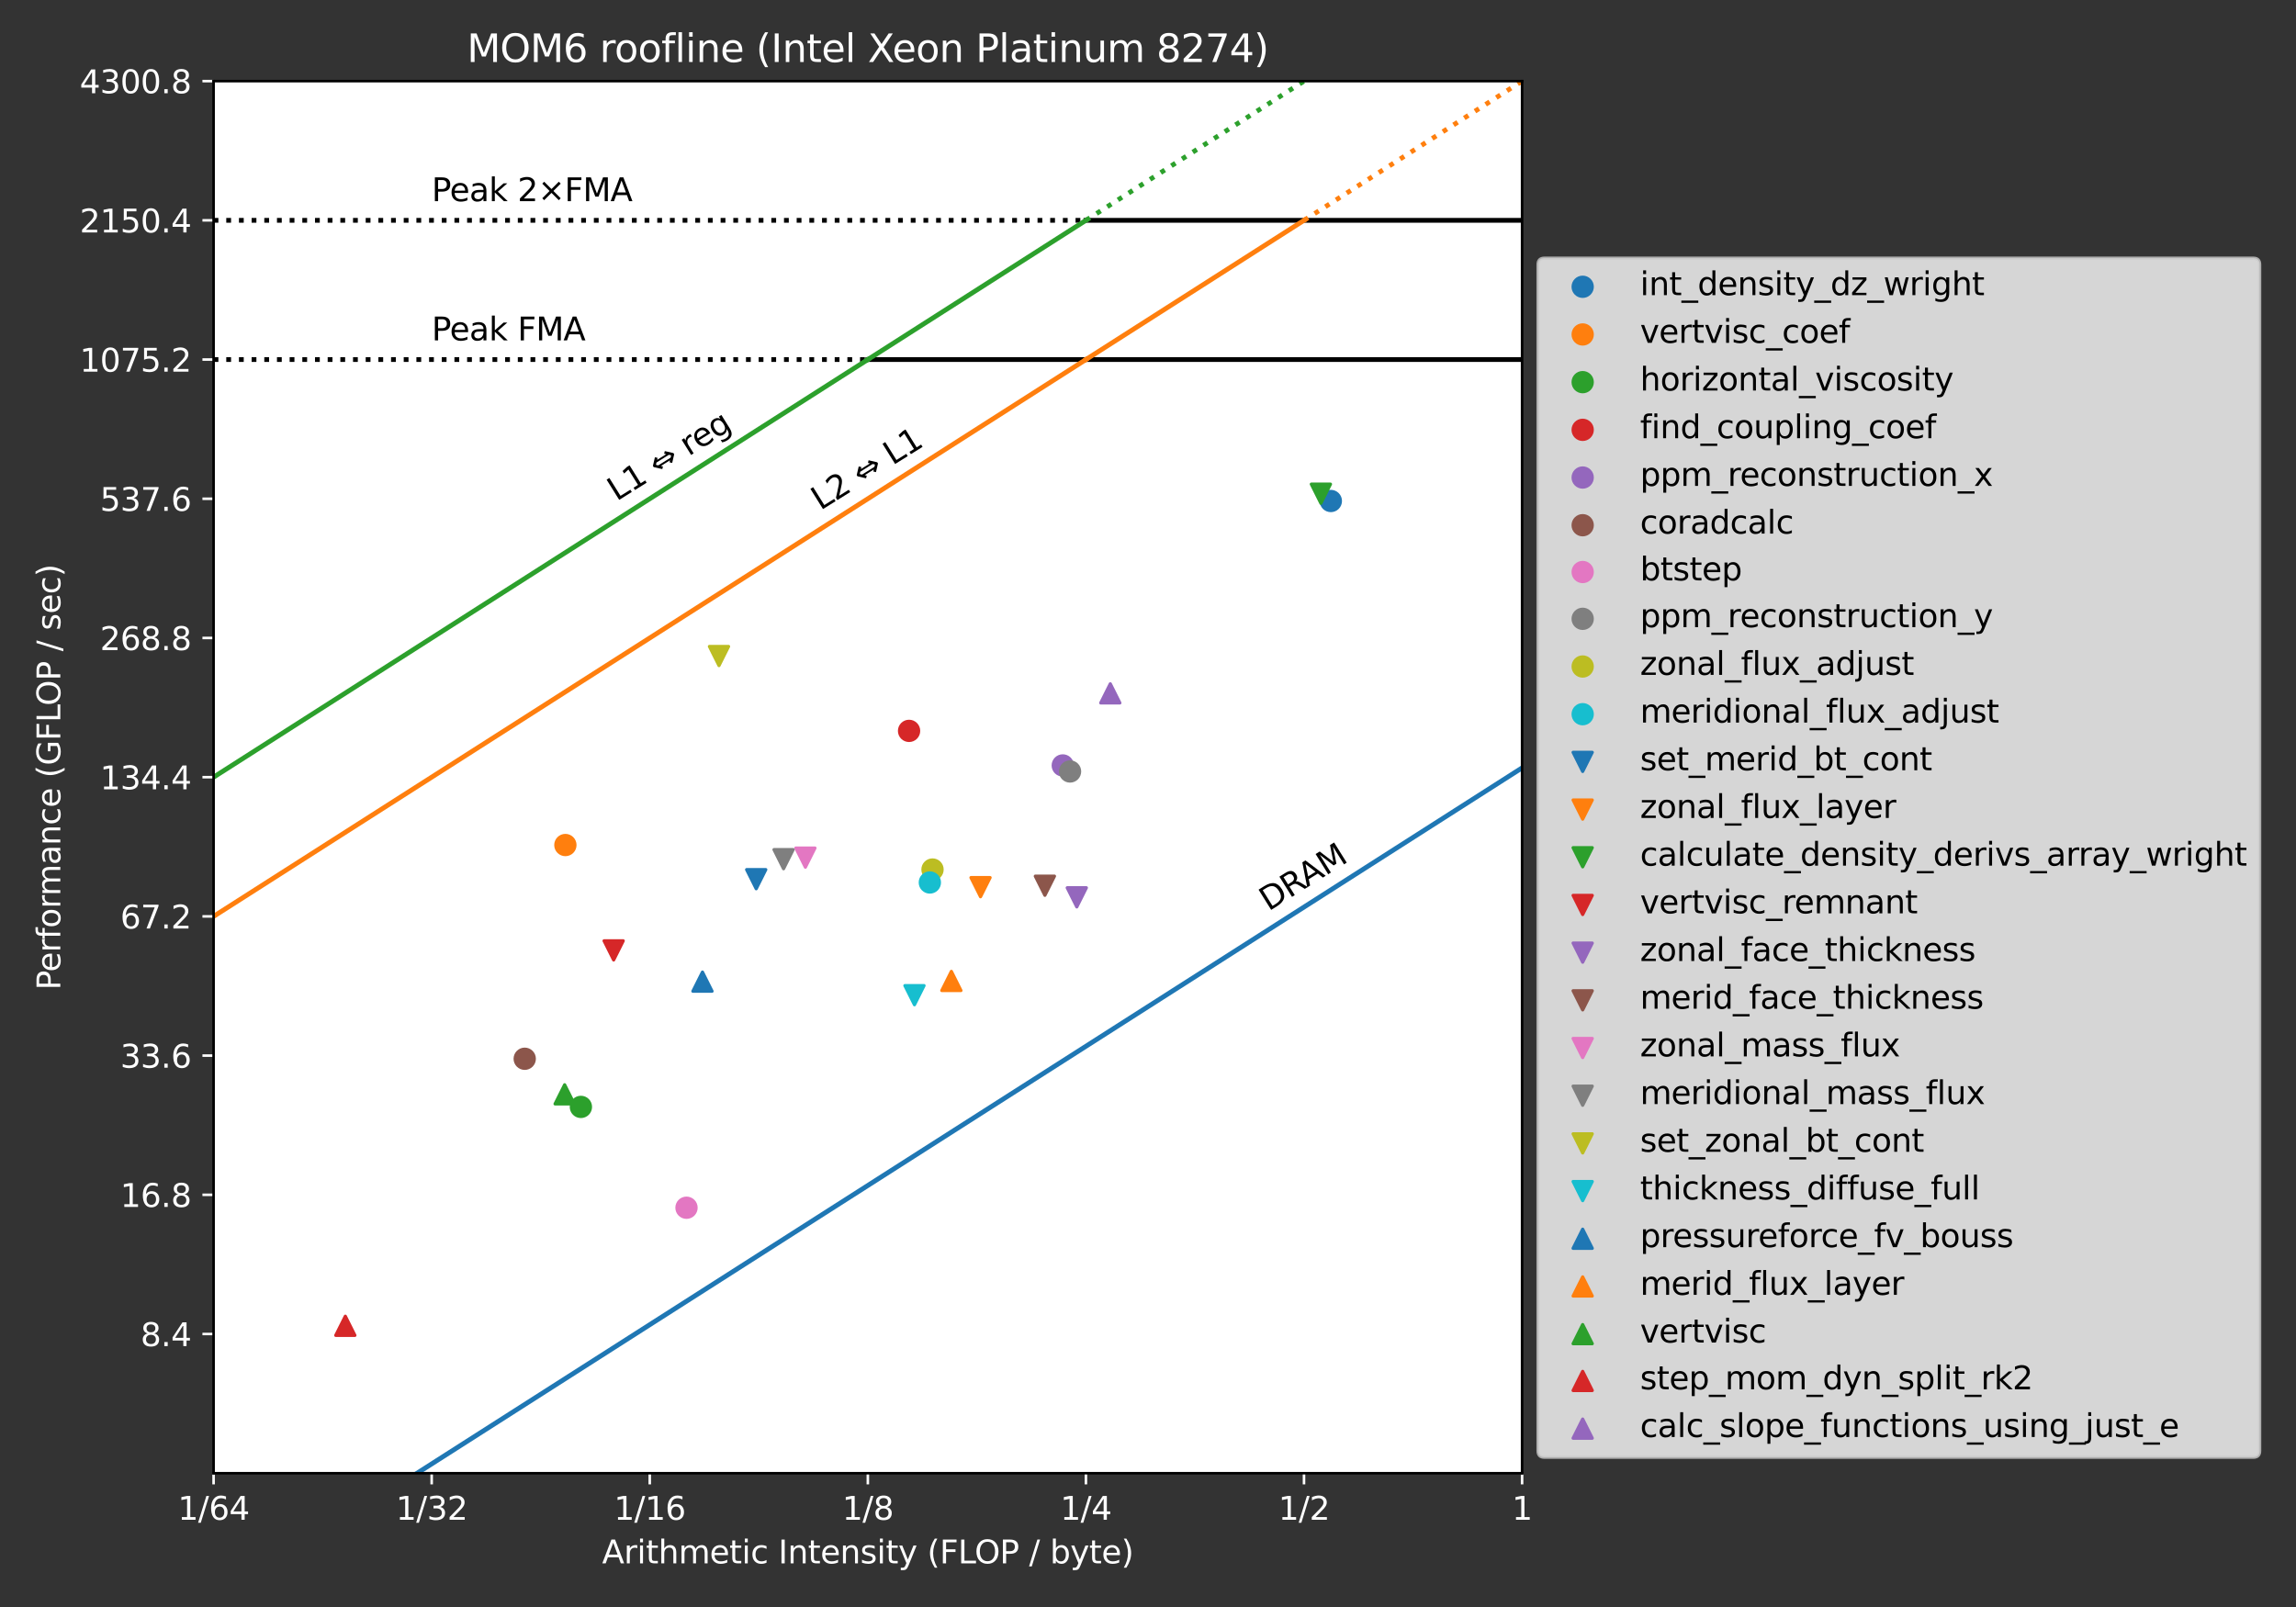 <?xml version="1.0" encoding="utf-8" standalone="no"?>
<!DOCTYPE svg PUBLIC "-//W3C//DTD SVG 1.1//EN"
  "http://www.w3.org/Graphics/SVG/1.1/DTD/svg11.dtd">
<svg xmlns:xlink="http://www.w3.org/1999/xlink" width="720pt" height="504pt" viewBox="0 0 720 504" xmlns="http://www.w3.org/2000/svg" version="1.1">
 <rect x="0" y="0" width="720" height="504" fill="#333333" stroke="none"/>
 <defs>
  <style type="text/css">*{stroke-linejoin: round; stroke-linecap: butt}</style>
 </defs>
 <g id="figure_1">
  <g id="patch_1">
   <path d="M 0 504 
L 720 504 
L 720 0 
L 0 0 
L 0 504 
z
" style="fill: none"/>
  </g>
  <g id="axes_1">
   <g id="patch_2">
    <path d="M 66.98 462.04 
L 477.31 462.04 
L 477.31 25.44 
L 66.98 25.44 
z
" style="fill: #ffffff"/>
   </g>
   <g id="PathCollection_1">
    <defs>
     <path id="m8d590de400" d="M 0 3 
C 0.796 3 1.559 2.684 2.121 2.121 
C 2.684 1.559 3 0.796 3 0 
C 3 -0.796 2.684 -1.559 2.121 -2.121 
C 1.559 -2.684 0.796 -3 0 -3 
C -0.796 -3 -1.559 -2.684 -2.121 -2.121 
C -2.684 -1.559 -3 -0.796 -3 0 
C -3 0.796 -2.684 1.559 -2.121 2.121 
C -1.559 2.684 -0.796 3 0 3 
z
" style="stroke: #1f77b4"/>
    </defs>
    <g clip-path="url(#pda61b2b7a4)">
     <use xlink:href="#m8d590de400" x="417.334" y="157.126" style="fill: #1f77b4; stroke: #1f77b4"/>
    </g>
   </g>
   <g id="PathCollection_2">
    <defs>
     <path id="m83ac43f743" d="M 0 3 
C 0.796 3 1.559 2.684 2.121 2.121 
C 2.684 1.559 3 0.796 3 0 
C 3 -0.796 2.684 -1.559 2.121 -2.121 
C 1.559 -2.684 0.796 -3 0 -3 
C -0.796 -3 -1.559 -2.684 -2.121 -2.121 
C -2.684 -1.559 -3 -0.796 -3 0 
C -3 0.796 -2.684 1.559 -2.121 2.121 
C -1.559 2.684 -0.796 3 0 3 
z
" style="stroke: #ff7f0e"/>
    </defs>
    <g clip-path="url(#pda61b2b7a4)">
     <use xlink:href="#m83ac43f743" x="177.296" y="265.026" style="fill: #ff7f0e; stroke: #ff7f0e"/>
    </g>
   </g>
   <g id="PathCollection_3">
    <defs>
     <path id="m573e34b50f" d="M 0 3 
C 0.796 3 1.559 2.684 2.121 2.121 
C 2.684 1.559 3 0.796 3 0 
C 3 -0.796 2.684 -1.559 2.121 -2.121 
C 1.559 -2.684 0.796 -3 0 -3 
C -0.796 -3 -1.559 -2.684 -2.121 -2.121 
C -2.684 -1.559 -3 -0.796 -3 0 
C -3 0.796 -2.684 1.559 -2.121 2.121 
C -1.559 2.684 -0.796 3 0 3 
z
" style="stroke: #2ca02c"/>
    </defs>
    <g clip-path="url(#pda61b2b7a4)">
     <use xlink:href="#m573e34b50f" x="182.164" y="347.157" style="fill: #2ca02c; stroke: #2ca02c"/>
    </g>
   </g>
   <g id="PathCollection_4">
    <defs>
     <path id="m68ebe8d507" d="M 0 3 
C 0.796 3 1.559 2.684 2.121 2.121 
C 2.684 1.559 3 0.796 3 0 
C 3 -0.796 2.684 -1.559 2.121 -2.121 
C 1.559 -2.684 0.796 -3 0 -3 
C -0.796 -3 -1.559 -2.684 -2.121 -2.121 
C -2.684 -1.559 -3 -0.796 -3 0 
C -3 0.796 -2.684 1.559 -2.121 2.121 
C -1.559 2.684 -0.796 3 0 3 
z
" style="stroke: #d62728"/>
    </defs>
    <g clip-path="url(#pda61b2b7a4)">
     <use xlink:href="#m68ebe8d507" x="285.073" y="229.224" style="fill: #d62728; stroke: #d62728"/>
    </g>
   </g>
   <g id="PathCollection_5">
    <defs>
     <path id="mf978b0baf9" d="M 0 3 
C 0.796 3 1.559 2.684 2.121 2.121 
C 2.684 1.559 3 0.796 3 0 
C 3 -0.796 2.684 -1.559 2.121 -2.121 
C 1.559 -2.684 0.796 -3 0 -3 
C -0.796 -3 -1.559 -2.684 -2.121 -2.121 
C -2.684 -1.559 -3 -0.796 -3 0 
C -3 0.796 -2.684 1.559 -2.121 2.121 
C -1.559 2.684 -0.796 3 0 3 
z
" style="stroke: #9467bd"/>
    </defs>
    <g clip-path="url(#pda61b2b7a4)">
     <use xlink:href="#mf978b0baf9" x="333.274" y="240.065" style="fill: #9467bd; stroke: #9467bd"/>
    </g>
   </g>
   <g id="PathCollection_6">
    <defs>
     <path id="m3cb2f98823" d="M 0 3 
C 0.796 3 1.559 2.684 2.121 2.121 
C 2.684 1.559 3 0.796 3 0 
C 3 -0.796 2.684 -1.559 2.121 -2.121 
C 1.559 -2.684 0.796 -3 0 -3 
C -0.796 -3 -1.559 -2.684 -2.121 -2.121 
C -2.684 -1.559 -3 -0.796 -3 0 
C -3 0.796 -2.684 1.559 -2.121 2.121 
C -1.559 2.684 -0.796 3 0 3 
z
" style="stroke: #8c564b"/>
    </defs>
    <g clip-path="url(#pda61b2b7a4)">
     <use xlink:href="#m3cb2f98823" x="164.548" y="332.056" style="fill: #8c564b; stroke: #8c564b"/>
    </g>
   </g>
   <g id="PathCollection_7">
    <defs>
     <path id="m4b8c01f28a" d="M 0 3 
C 0.796 3 1.559 2.684 2.121 2.121 
C 2.684 1.559 3 0.796 3 0 
C 3 -0.796 2.684 -1.559 2.121 -2.121 
C 1.559 -2.684 0.796 -3 0 -3 
C -0.796 -3 -1.559 -2.684 -2.121 -2.121 
C -2.684 -1.559 -3 -0.796 -3 0 
C -3 0.796 -2.684 1.559 -2.121 2.121 
C -1.559 2.684 -0.796 3 0 3 
z
" style="stroke: #e377c2"/>
    </defs>
    <g clip-path="url(#pda61b2b7a4)">
     <use xlink:href="#m4b8c01f28a" x="215.28" y="378.779" style="fill: #e377c2; stroke: #e377c2"/>
    </g>
   </g>
   <g id="PathCollection_8">
    <defs>
     <path id="m9aedbf7466" d="M 0 3 
C 0.796 3 1.559 2.684 2.121 2.121 
C 2.684 1.559 3 0.796 3 0 
C 3 -0.796 2.684 -1.559 2.121 -2.121 
C 1.559 -2.684 0.796 -3 0 -3 
C -0.796 -3 -1.559 -2.684 -2.121 -2.121 
C -2.684 -1.559 -3 -0.796 -3 0 
C -3 0.796 -2.684 1.559 -2.121 2.121 
C -1.559 2.684 -0.796 3 0 3 
z
" style="stroke: #7f7f7f"/>
    </defs>
    <g clip-path="url(#pda61b2b7a4)">
     <use xlink:href="#m9aedbf7466" x="335.55" y="241.956" style="fill: #7f7f7f; stroke: #7f7f7f"/>
    </g>
   </g>
   <g id="PathCollection_9">
    <defs>
     <path id="m0509bb050e" d="M 0 3 
C 0.796 3 1.559 2.684 2.121 2.121 
C 2.684 1.559 3 0.796 3 0 
C 3 -0.796 2.684 -1.559 2.121 -2.121 
C 1.559 -2.684 0.796 -3 0 -3 
C -0.796 -3 -1.559 -2.684 -2.121 -2.121 
C -2.684 -1.559 -3 -0.796 -3 0 
C -3 0.796 -2.684 1.559 -2.121 2.121 
C -1.559 2.684 -0.796 3 0 3 
z
" style="stroke: #bcbd22"/>
    </defs>
    <g clip-path="url(#pda61b2b7a4)">
     <use xlink:href="#m0509bb050e" x="292.427" y="272.709" style="fill: #bcbd22; stroke: #bcbd22"/>
    </g>
   </g>
   <g id="PathCollection_10">
    <defs>
     <path id="m0e2370ab8b" d="M 0 3 
C 0.796 3 1.559 2.684 2.121 2.121 
C 2.684 1.559 3 0.796 3 0 
C 3 -0.796 2.684 -1.559 2.121 -2.121 
C 1.559 -2.684 0.796 -3 0 -3 
C -0.796 -3 -1.559 -2.684 -2.121 -2.121 
C -2.684 -1.559 -3 -0.796 -3 0 
C -3 0.796 -2.684 1.559 -2.121 2.121 
C -1.559 2.684 -0.796 3 0 3 
z
" style="stroke: #17becf"/>
    </defs>
    <g clip-path="url(#pda61b2b7a4)">
     <use xlink:href="#m0e2370ab8b" x="291.591" y="276.773" style="fill: #17becf; stroke: #17becf"/>
    </g>
   </g>
   <g id="PathCollection_11">
    <defs>
     <path id="m5da8530bf4" d="M -0 3 
L 3 -3 
L -3 -3 
z
" style="stroke: #1f77b4"/>
    </defs>
    <g clip-path="url(#pda61b2b7a4)">
     <use xlink:href="#m5da8530bf4" x="237.137" y="275.737" style="fill: #1f77b4; stroke: #1f77b4"/>
    </g>
   </g>
   <g id="PathCollection_12">
    <defs>
     <path id="m265de26f09" d="M -0 3 
L 3 -3 
L -3 -3 
z
" style="stroke: #ff7f0e"/>
    </defs>
    <g clip-path="url(#pda61b2b7a4)">
     <use xlink:href="#m265de26f09" x="307.482" y="278.241" style="fill: #ff7f0e; stroke: #ff7f0e"/>
    </g>
   </g>
   <g id="PathCollection_13">
    <defs>
     <path id="mfd4f323eba" d="M -0 3 
L 3 -3 
L -3 -3 
z
" style="stroke: #2ca02c"/>
    </defs>
    <g clip-path="url(#pda61b2b7a4)">
     <use xlink:href="#mfd4f323eba" x="414.219" y="154.84" style="fill: #2ca02c; stroke: #2ca02c"/>
    </g>
   </g>
   <g id="PathCollection_14">
    <defs>
     <path id="mdccde30fc8" d="M -0 3 
L 3 -3 
L -3 -3 
z
" style="stroke: #d62728"/>
    </defs>
    <g clip-path="url(#pda61b2b7a4)">
     <use xlink:href="#mdccde30fc8" x="192.433" y="298.071" style="fill: #d62728; stroke: #d62728"/>
    </g>
   </g>
   <g id="PathCollection_15">
    <defs>
     <path id="m3161063cf2" d="M -0 3 
L 3 -3 
L -3 -3 
z
" style="stroke: #9467bd"/>
    </defs>
    <g clip-path="url(#pda61b2b7a4)">
     <use xlink:href="#m3161063cf2" x="337.67" y="281.429" style="fill: #9467bd; stroke: #9467bd"/>
    </g>
   </g>
   <g id="PathCollection_16">
    <defs>
     <path id="mb6a8680253" d="M -0 3 
L 3 -3 
L -3 -3 
z
" style="stroke: #8c564b"/>
    </defs>
    <g clip-path="url(#pda61b2b7a4)">
     <use xlink:href="#mb6a8680253" x="327.665" y="277.789" style="fill: #8c564b; stroke: #8c564b"/>
    </g>
   </g>
   <g id="PathCollection_17">
    <defs>
     <path id="m31bd7702b0" d="M -0 3 
L 3 -3 
L -3 -3 
z
" style="stroke: #e377c2"/>
    </defs>
    <g clip-path="url(#pda61b2b7a4)">
     <use xlink:href="#m31bd7702b0" x="252.559" y="268.971" style="fill: #e377c2; stroke: #e377c2"/>
    </g>
   </g>
   <g id="PathCollection_18">
    <defs>
     <path id="m4df691995c" d="M -0 3 
L 3 -3 
L -3 -3 
z
" style="stroke: #7f7f7f"/>
    </defs>
    <g clip-path="url(#pda61b2b7a4)">
     <use xlink:href="#m4df691995c" x="245.715" y="269.463" style="fill: #7f7f7f; stroke: #7f7f7f"/>
    </g>
   </g>
   <g id="PathCollection_19">
    <defs>
     <path id="m855d27b0a0" d="M -0 3 
L 3 -3 
L -3 -3 
z
" style="stroke: #bcbd22"/>
    </defs>
    <g clip-path="url(#pda61b2b7a4)">
     <use xlink:href="#m855d27b0a0" x="225.469" y="205.743" style="fill: #bcbd22; stroke: #bcbd22"/>
    </g>
   </g>
   <g id="PathCollection_20">
    <defs>
     <path id="m020c0cd1a8" d="M -0 3 
L 3 -3 
L -3 -3 
z
" style="stroke: #17becf"/>
    </defs>
    <g clip-path="url(#pda61b2b7a4)">
     <use xlink:href="#m020c0cd1a8" x="286.766" y="312.117" style="fill: #17becf; stroke: #17becf"/>
    </g>
   </g>
   <g id="PathCollection_21">
    <defs>
     <path id="mc6545ac9e1" d="M 0 -3 
L -3 3 
L 3 3 
z
" style="stroke: #1f77b4"/>
    </defs>
    <g clip-path="url(#pda61b2b7a4)">
     <use xlink:href="#mc6545ac9e1" x="220.285" y="307.874" style="fill: #1f77b4; stroke: #1f77b4"/>
    </g>
   </g>
   <g id="PathCollection_22">
    <defs>
     <path id="m85387ec91b" d="M 0 -3 
L -3 3 
L 3 3 
z
" style="stroke: #ff7f0e"/>
    </defs>
    <g clip-path="url(#pda61b2b7a4)">
     <use xlink:href="#m85387ec91b" x="298.339" y="307.656" style="fill: #ff7f0e; stroke: #ff7f0e"/>
    </g>
   </g>
   <g id="PathCollection_23">
    <defs>
     <path id="ma687e0c845" d="M 0 -3 
L -3 3 
L 3 3 
z
" style="stroke: #2ca02c"/>
    </defs>
    <g clip-path="url(#pda61b2b7a4)">
     <use xlink:href="#ma687e0c845" x="177.065" y="343.214" style="fill: #2ca02c; stroke: #2ca02c"/>
    </g>
   </g>
   <g id="PathCollection_24">
    <defs>
     <path id="m5534d6e638" d="M 0 -3 
L -3 3 
L 3 3 
z
" style="stroke: #d62728"/>
    </defs>
    <g clip-path="url(#pda61b2b7a4)">
     <use xlink:href="#m5534d6e638" x="108.29" y="415.805" style="fill: #d62728; stroke: #d62728"/>
    </g>
   </g>
   <g id="PathCollection_25">
    <defs>
     <path id="m24e0ee900d" d="M 0 -3 
L -3 3 
L 3 3 
z
" style="stroke: #9467bd"/>
    </defs>
    <g clip-path="url(#pda61b2b7a4)">
     <use xlink:href="#m24e0ee900d" x="348.177" y="217.457" style="fill: #9467bd; stroke: #9467bd"/>
    </g>
   </g>
   <g id="matplotlib.axis_1">
    <g id="xtick_1">
     <g id="line2d_1">
      <defs>
       <path id="m622b69d03e" d="M 0 0 
L 0 3.5 
" style="stroke: #ffffff; stroke-width: 0.8"/>
      </defs>
      <g>
       <use xlink:href="#m622b69d03e" x="66.98" y="462.04" style="fill: #ffffff; stroke: #ffffff; stroke-width: 0.8"/>
      </g>
     </g>
     <g id="text_1">
      <!-- 1/64 -->
      <g style="fill: #ffffff" transform="translate(55.752 476.638)scale(0.1 -0.1)">
       <defs>
        <path id="DejaVuSans-31" d="M 794 531 
L 1825 531 
L 1825 4091 
L 703 3866 
L 703 4441 
L 1819 4666 
L 2450 4666 
L 2450 531 
L 3481 531 
L 3481 0 
L 794 0 
L 794 531 
z
" transform="scale(0.016)"/>
        <path id="DejaVuSans-2f" d="M 1625 4666 
L 2156 4666 
L 531 -594 
L 0 -594 
L 1625 4666 
z
" transform="scale(0.016)"/>
        <path id="DejaVuSans-36" d="M 2113 2584 
Q 1688 2584 1439 2293 
Q 1191 2003 1191 1497 
Q 1191 994 1439 701 
Q 1688 409 2113 409 
Q 2538 409 2786 701 
Q 3034 994 3034 1497 
Q 3034 2003 2786 2293 
Q 2538 2584 2113 2584 
z
M 3366 4563 
L 3366 3988 
Q 3128 4100 2886 4159 
Q 2644 4219 2406 4219 
Q 1781 4219 1451 3797 
Q 1122 3375 1075 2522 
Q 1259 2794 1537 2939 
Q 1816 3084 2150 3084 
Q 2853 3084 3261 2657 
Q 3669 2231 3669 1497 
Q 3669 778 3244 343 
Q 2819 -91 2113 -91 
Q 1303 -91 875 529 
Q 447 1150 447 2328 
Q 447 3434 972 4092 
Q 1497 4750 2381 4750 
Q 2619 4750 2861 4703 
Q 3103 4656 3366 4563 
z
" transform="scale(0.016)"/>
        <path id="DejaVuSans-34" d="M 2419 4116 
L 825 1625 
L 2419 1625 
L 2419 4116 
z
M 2253 4666 
L 3047 4666 
L 3047 1625 
L 3713 1625 
L 3713 1100 
L 3047 1100 
L 3047 0 
L 2419 0 
L 2419 1100 
L 313 1100 
L 313 1709 
L 2253 4666 
z
" transform="scale(0.016)"/>
       </defs>
       <use xlink:href="#DejaVuSans-31"/>
       <use xlink:href="#DejaVuSans-2f" x="63.623"/>
       <use xlink:href="#DejaVuSans-36" x="97.314"/>
       <use xlink:href="#DejaVuSans-34" x="160.938"/>
      </g>
     </g>
    </g>
    <g id="xtick_2">
     <g id="line2d_2">
      <g>
       <use xlink:href="#m622b69d03e" x="135.368" y="462.04" style="fill: #ffffff; stroke: #ffffff; stroke-width: 0.8"/>
      </g>
     </g>
     <g id="text_2">
      <!-- 1/32 -->
      <g style="fill: #ffffff" transform="translate(124.14 476.638)scale(0.1 -0.1)">
       <defs>
        <path id="DejaVuSans-33" d="M 2597 2516 
Q 3050 2419 3304 2112 
Q 3559 1806 3559 1356 
Q 3559 666 3084 287 
Q 2609 -91 1734 -91 
Q 1441 -91 1130 -33 
Q 819 25 488 141 
L 488 750 
Q 750 597 1062 519 
Q 1375 441 1716 441 
Q 2309 441 2620 675 
Q 2931 909 2931 1356 
Q 2931 1769 2642 2001 
Q 2353 2234 1838 2234 
L 1294 2234 
L 1294 2753 
L 1863 2753 
Q 2328 2753 2575 2939 
Q 2822 3125 2822 3475 
Q 2822 3834 2567 4026 
Q 2313 4219 1838 4219 
Q 1578 4219 1281 4162 
Q 984 4106 628 3988 
L 628 4550 
Q 988 4650 1302 4700 
Q 1616 4750 1894 4750 
Q 2613 4750 3031 4423 
Q 3450 4097 3450 3541 
Q 3450 3153 3228 2886 
Q 3006 2619 2597 2516 
z
" transform="scale(0.016)"/>
        <path id="DejaVuSans-32" d="M 1228 531 
L 3431 531 
L 3431 0 
L 469 0 
L 469 531 
Q 828 903 1448 1529 
Q 2069 2156 2228 2338 
Q 2531 2678 2651 2914 
Q 2772 3150 2772 3378 
Q 2772 3750 2511 3984 
Q 2250 4219 1831 4219 
Q 1534 4219 1204 4116 
Q 875 4013 500 3803 
L 500 4441 
Q 881 4594 1212 4672 
Q 1544 4750 1819 4750 
Q 2544 4750 2975 4387 
Q 3406 4025 3406 3419 
Q 3406 3131 3298 2873 
Q 3191 2616 2906 2266 
Q 2828 2175 2409 1742 
Q 1991 1309 1228 531 
z
" transform="scale(0.016)"/>
       </defs>
       <use xlink:href="#DejaVuSans-31"/>
       <use xlink:href="#DejaVuSans-2f" x="63.623"/>
       <use xlink:href="#DejaVuSans-33" x="97.314"/>
       <use xlink:href="#DejaVuSans-32" x="160.938"/>
      </g>
     </g>
    </g>
    <g id="xtick_3">
     <g id="line2d_3">
      <g>
       <use xlink:href="#m622b69d03e" x="203.757" y="462.04" style="fill: #ffffff; stroke: #ffffff; stroke-width: 0.8"/>
      </g>
     </g>
     <g id="text_3">
      <!-- 1/16 -->
      <g style="fill: #ffffff" transform="translate(192.529 476.638)scale(0.1 -0.1)">
       <use xlink:href="#DejaVuSans-31"/>
       <use xlink:href="#DejaVuSans-2f" x="63.623"/>
       <use xlink:href="#DejaVuSans-31" x="97.314"/>
       <use xlink:href="#DejaVuSans-36" x="160.938"/>
      </g>
     </g>
    </g>
    <g id="xtick_4">
     <g id="line2d_4">
      <g>
       <use xlink:href="#m622b69d03e" x="272.145" y="462.04" style="fill: #ffffff; stroke: #ffffff; stroke-width: 0.8"/>
      </g>
     </g>
     <g id="text_4">
      <!-- 1/8 -->
      <g style="fill: #ffffff" transform="translate(264.098 476.638)scale(0.1 -0.1)">
       <defs>
        <path id="DejaVuSans-38" d="M 2034 2216 
Q 1584 2216 1326 1975 
Q 1069 1734 1069 1313 
Q 1069 891 1326 650 
Q 1584 409 2034 409 
Q 2484 409 2743 651 
Q 3003 894 3003 1313 
Q 3003 1734 2745 1975 
Q 2488 2216 2034 2216 
z
M 1403 2484 
Q 997 2584 770 2862 
Q 544 3141 544 3541 
Q 544 4100 942 4425 
Q 1341 4750 2034 4750 
Q 2731 4750 3128 4425 
Q 3525 4100 3525 3541 
Q 3525 3141 3298 2862 
Q 3072 2584 2669 2484 
Q 3125 2378 3379 2068 
Q 3634 1759 3634 1313 
Q 3634 634 3220 271 
Q 2806 -91 2034 -91 
Q 1263 -91 848 271 
Q 434 634 434 1313 
Q 434 1759 690 2068 
Q 947 2378 1403 2484 
z
M 1172 3481 
Q 1172 3119 1398 2916 
Q 1625 2713 2034 2713 
Q 2441 2713 2670 2916 
Q 2900 3119 2900 3481 
Q 2900 3844 2670 4047 
Q 2441 4250 2034 4250 
Q 1625 4250 1398 4047 
Q 1172 3844 1172 3481 
z
" transform="scale(0.016)"/>
       </defs>
       <use xlink:href="#DejaVuSans-31"/>
       <use xlink:href="#DejaVuSans-2f" x="63.623"/>
       <use xlink:href="#DejaVuSans-38" x="97.314"/>
      </g>
     </g>
    </g>
    <g id="xtick_5">
     <g id="line2d_5">
      <g>
       <use xlink:href="#m622b69d03e" x="340.533" y="462.04" style="fill: #ffffff; stroke: #ffffff; stroke-width: 0.8"/>
      </g>
     </g>
     <g id="text_5">
      <!-- 1/4 -->
      <g style="fill: #ffffff" transform="translate(332.486 476.638)scale(0.1 -0.1)">
       <use xlink:href="#DejaVuSans-31"/>
       <use xlink:href="#DejaVuSans-2f" x="63.623"/>
       <use xlink:href="#DejaVuSans-34" x="97.314"/>
      </g>
     </g>
    </g>
    <g id="xtick_6">
     <g id="line2d_6">
      <g>
       <use xlink:href="#m622b69d03e" x="408.922" y="462.04" style="fill: #ffffff; stroke: #ffffff; stroke-width: 0.8"/>
      </g>
     </g>
     <g id="text_6">
      <!-- 1/2 -->
      <g style="fill: #ffffff" transform="translate(400.875 476.638)scale(0.1 -0.1)">
       <use xlink:href="#DejaVuSans-31"/>
       <use xlink:href="#DejaVuSans-2f" x="63.623"/>
       <use xlink:href="#DejaVuSans-32" x="97.314"/>
      </g>
     </g>
    </g>
    <g id="xtick_7">
     <g id="line2d_7">
      <g>
       <use xlink:href="#m622b69d03e" x="477.31" y="462.04" style="fill: #ffffff; stroke: #ffffff; stroke-width: 0.8"/>
      </g>
     </g>
     <g id="text_7">
      <!-- 1 -->
      <g style="fill: #ffffff" transform="translate(474.129 476.638)scale(0.1 -0.1)">
       <use xlink:href="#DejaVuSans-31"/>
      </g>
     </g>
    </g>
    <g id="text_8">
     <!-- Arithmetic Intensity (FLOP / byte) -->
     <g style="fill: #ffffff" transform="translate(188.8 490.317)scale(0.1 -0.1)">
      <defs>
       <path id="DejaVuSans-41" d="M 2188 4044 
L 1331 1722 
L 3047 1722 
L 2188 4044 
z
M 1831 4666 
L 2547 4666 
L 4325 0 
L 3669 0 
L 3244 1197 
L 1141 1197 
L 716 0 
L 50 0 
L 1831 4666 
z
" transform="scale(0.016)"/>
       <path id="DejaVuSans-72" d="M 2631 2963 
Q 2534 3019 2420 3045 
Q 2306 3072 2169 3072 
Q 1681 3072 1420 2755 
Q 1159 2438 1159 1844 
L 1159 0 
L 581 0 
L 581 3500 
L 1159 3500 
L 1159 2956 
Q 1341 3275 1631 3429 
Q 1922 3584 2338 3584 
Q 2397 3584 2469 3576 
Q 2541 3569 2628 3553 
L 2631 2963 
z
" transform="scale(0.016)"/>
       <path id="DejaVuSans-69" d="M 603 3500 
L 1178 3500 
L 1178 0 
L 603 0 
L 603 3500 
z
M 603 4863 
L 1178 4863 
L 1178 4134 
L 603 4134 
L 603 4863 
z
" transform="scale(0.016)"/>
       <path id="DejaVuSans-74" d="M 1172 4494 
L 1172 3500 
L 2356 3500 
L 2356 3053 
L 1172 3053 
L 1172 1153 
Q 1172 725 1289 603 
Q 1406 481 1766 481 
L 2356 481 
L 2356 0 
L 1766 0 
Q 1100 0 847 248 
Q 594 497 594 1153 
L 594 3053 
L 172 3053 
L 172 3500 
L 594 3500 
L 594 4494 
L 1172 4494 
z
" transform="scale(0.016)"/>
       <path id="DejaVuSans-68" d="M 3513 2113 
L 3513 0 
L 2938 0 
L 2938 2094 
Q 2938 2591 2744 2837 
Q 2550 3084 2163 3084 
Q 1697 3084 1428 2787 
Q 1159 2491 1159 1978 
L 1159 0 
L 581 0 
L 581 4863 
L 1159 4863 
L 1159 2956 
Q 1366 3272 1645 3428 
Q 1925 3584 2291 3584 
Q 2894 3584 3203 3211 
Q 3513 2838 3513 2113 
z
" transform="scale(0.016)"/>
       <path id="DejaVuSans-6d" d="M 3328 2828 
Q 3544 3216 3844 3400 
Q 4144 3584 4550 3584 
Q 5097 3584 5394 3201 
Q 5691 2819 5691 2113 
L 5691 0 
L 5113 0 
L 5113 2094 
Q 5113 2597 4934 2840 
Q 4756 3084 4391 3084 
Q 3944 3084 3684 2787 
Q 3425 2491 3425 1978 
L 3425 0 
L 2847 0 
L 2847 2094 
Q 2847 2600 2669 2842 
Q 2491 3084 2119 3084 
Q 1678 3084 1418 2786 
Q 1159 2488 1159 1978 
L 1159 0 
L 581 0 
L 581 3500 
L 1159 3500 
L 1159 2956 
Q 1356 3278 1631 3431 
Q 1906 3584 2284 3584 
Q 2666 3584 2933 3390 
Q 3200 3197 3328 2828 
z
" transform="scale(0.016)"/>
       <path id="DejaVuSans-65" d="M 3597 1894 
L 3597 1613 
L 953 1613 
Q 991 1019 1311 708 
Q 1631 397 2203 397 
Q 2534 397 2845 478 
Q 3156 559 3463 722 
L 3463 178 
Q 3153 47 2828 -22 
Q 2503 -91 2169 -91 
Q 1331 -91 842 396 
Q 353 884 353 1716 
Q 353 2575 817 3079 
Q 1281 3584 2069 3584 
Q 2775 3584 3186 3129 
Q 3597 2675 3597 1894 
z
M 3022 2063 
Q 3016 2534 2758 2815 
Q 2500 3097 2075 3097 
Q 1594 3097 1305 2825 
Q 1016 2553 972 2059 
L 3022 2063 
z
" transform="scale(0.016)"/>
       <path id="DejaVuSans-63" d="M 3122 3366 
L 3122 2828 
Q 2878 2963 2633 3030 
Q 2388 3097 2138 3097 
Q 1578 3097 1268 2742 
Q 959 2388 959 1747 
Q 959 1106 1268 751 
Q 1578 397 2138 397 
Q 2388 397 2633 464 
Q 2878 531 3122 666 
L 3122 134 
Q 2881 22 2623 -34 
Q 2366 -91 2075 -91 
Q 1284 -91 818 406 
Q 353 903 353 1747 
Q 353 2603 823 3093 
Q 1294 3584 2113 3584 
Q 2378 3584 2631 3529 
Q 2884 3475 3122 3366 
z
" transform="scale(0.016)"/>
       <path id="DejaVuSans-20" transform="scale(0.016)"/>
       <path id="DejaVuSans-49" d="M 628 4666 
L 1259 4666 
L 1259 0 
L 628 0 
L 628 4666 
z
" transform="scale(0.016)"/>
       <path id="DejaVuSans-6e" d="M 3513 2113 
L 3513 0 
L 2938 0 
L 2938 2094 
Q 2938 2591 2744 2837 
Q 2550 3084 2163 3084 
Q 1697 3084 1428 2787 
Q 1159 2491 1159 1978 
L 1159 0 
L 581 0 
L 581 3500 
L 1159 3500 
L 1159 2956 
Q 1366 3272 1645 3428 
Q 1925 3584 2291 3584 
Q 2894 3584 3203 3211 
Q 3513 2838 3513 2113 
z
" transform="scale(0.016)"/>
       <path id="DejaVuSans-73" d="M 2834 3397 
L 2834 2853 
Q 2591 2978 2328 3040 
Q 2066 3103 1784 3103 
Q 1356 3103 1142 2972 
Q 928 2841 928 2578 
Q 928 2378 1081 2264 
Q 1234 2150 1697 2047 
L 1894 2003 
Q 2506 1872 2764 1633 
Q 3022 1394 3022 966 
Q 3022 478 2636 193 
Q 2250 -91 1575 -91 
Q 1294 -91 989 -36 
Q 684 19 347 128 
L 347 722 
Q 666 556 975 473 
Q 1284 391 1588 391 
Q 1994 391 2212 530 
Q 2431 669 2431 922 
Q 2431 1156 2273 1281 
Q 2116 1406 1581 1522 
L 1381 1569 
Q 847 1681 609 1914 
Q 372 2147 372 2553 
Q 372 3047 722 3315 
Q 1072 3584 1716 3584 
Q 2034 3584 2315 3537 
Q 2597 3491 2834 3397 
z
" transform="scale(0.016)"/>
       <path id="DejaVuSans-79" d="M 2059 -325 
Q 1816 -950 1584 -1140 
Q 1353 -1331 966 -1331 
L 506 -1331 
L 506 -850 
L 844 -850 
Q 1081 -850 1212 -737 
Q 1344 -625 1503 -206 
L 1606 56 
L 191 3500 
L 800 3500 
L 1894 763 
L 2988 3500 
L 3597 3500 
L 2059 -325 
z
" transform="scale(0.016)"/>
       <path id="DejaVuSans-28" d="M 1984 4856 
Q 1566 4138 1362 3434 
Q 1159 2731 1159 2009 
Q 1159 1288 1364 580 
Q 1569 -128 1984 -844 
L 1484 -844 
Q 1016 -109 783 600 
Q 550 1309 550 2009 
Q 550 2706 781 3412 
Q 1013 4119 1484 4856 
L 1984 4856 
z
" transform="scale(0.016)"/>
       <path id="DejaVuSans-46" d="M 628 4666 
L 3309 4666 
L 3309 4134 
L 1259 4134 
L 1259 2759 
L 3109 2759 
L 3109 2228 
L 1259 2228 
L 1259 0 
L 628 0 
L 628 4666 
z
" transform="scale(0.016)"/>
       <path id="DejaVuSans-4c" d="M 628 4666 
L 1259 4666 
L 1259 531 
L 3531 531 
L 3531 0 
L 628 0 
L 628 4666 
z
" transform="scale(0.016)"/>
       <path id="DejaVuSans-4f" d="M 2522 4238 
Q 1834 4238 1429 3725 
Q 1025 3213 1025 2328 
Q 1025 1447 1429 934 
Q 1834 422 2522 422 
Q 3209 422 3611 934 
Q 4013 1447 4013 2328 
Q 4013 3213 3611 3725 
Q 3209 4238 2522 4238 
z
M 2522 4750 
Q 3503 4750 4090 4092 
Q 4678 3434 4678 2328 
Q 4678 1225 4090 567 
Q 3503 -91 2522 -91 
Q 1538 -91 948 565 
Q 359 1222 359 2328 
Q 359 3434 948 4092 
Q 1538 4750 2522 4750 
z
" transform="scale(0.016)"/>
       <path id="DejaVuSans-50" d="M 1259 4147 
L 1259 2394 
L 2053 2394 
Q 2494 2394 2734 2622 
Q 2975 2850 2975 3272 
Q 2975 3691 2734 3919 
Q 2494 4147 2053 4147 
L 1259 4147 
z
M 628 4666 
L 2053 4666 
Q 2838 4666 3239 4311 
Q 3641 3956 3641 3272 
Q 3641 2581 3239 2228 
Q 2838 1875 2053 1875 
L 1259 1875 
L 1259 0 
L 628 0 
L 628 4666 
z
" transform="scale(0.016)"/>
       <path id="DejaVuSans-62" d="M 3116 1747 
Q 3116 2381 2855 2742 
Q 2594 3103 2138 3103 
Q 1681 3103 1420 2742 
Q 1159 2381 1159 1747 
Q 1159 1113 1420 752 
Q 1681 391 2138 391 
Q 2594 391 2855 752 
Q 3116 1113 3116 1747 
z
M 1159 2969 
Q 1341 3281 1617 3432 
Q 1894 3584 2278 3584 
Q 2916 3584 3314 3078 
Q 3713 2572 3713 1747 
Q 3713 922 3314 415 
Q 2916 -91 2278 -91 
Q 1894 -91 1617 61 
Q 1341 213 1159 525 
L 1159 0 
L 581 0 
L 581 4863 
L 1159 4863 
L 1159 2969 
z
" transform="scale(0.016)"/>
       <path id="DejaVuSans-29" d="M 513 4856 
L 1013 4856 
Q 1481 4119 1714 3412 
Q 1947 2706 1947 2009 
Q 1947 1309 1714 600 
Q 1481 -109 1013 -844 
L 513 -844 
Q 928 -128 1133 580 
Q 1338 1288 1338 2009 
Q 1338 2731 1133 3434 
Q 928 4138 513 4856 
z
" transform="scale(0.016)"/>
      </defs>
      <use xlink:href="#DejaVuSans-41"/>
      <use xlink:href="#DejaVuSans-72" x="68.408"/>
      <use xlink:href="#DejaVuSans-69" x="109.521"/>
      <use xlink:href="#DejaVuSans-74" x="137.305"/>
      <use xlink:href="#DejaVuSans-68" x="176.514"/>
      <use xlink:href="#DejaVuSans-6d" x="239.893"/>
      <use xlink:href="#DejaVuSans-65" x="337.305"/>
      <use xlink:href="#DejaVuSans-74" x="398.828"/>
      <use xlink:href="#DejaVuSans-69" x="438.037"/>
      <use xlink:href="#DejaVuSans-63" x="465.82"/>
      <use xlink:href="#DejaVuSans-20" x="520.801"/>
      <use xlink:href="#DejaVuSans-49" x="552.588"/>
      <use xlink:href="#DejaVuSans-6e" x="582.08"/>
      <use xlink:href="#DejaVuSans-74" x="645.459"/>
      <use xlink:href="#DejaVuSans-65" x="684.668"/>
      <use xlink:href="#DejaVuSans-6e" x="746.191"/>
      <use xlink:href="#DejaVuSans-73" x="809.57"/>
      <use xlink:href="#DejaVuSans-69" x="861.67"/>
      <use xlink:href="#DejaVuSans-74" x="889.453"/>
      <use xlink:href="#DejaVuSans-79" x="928.662"/>
      <use xlink:href="#DejaVuSans-20" x="987.842"/>
      <use xlink:href="#DejaVuSans-28" x="1019.629"/>
      <use xlink:href="#DejaVuSans-46" x="1058.643"/>
      <use xlink:href="#DejaVuSans-4c" x="1116.162"/>
      <use xlink:href="#DejaVuSans-4f" x="1168.25"/>
      <use xlink:href="#DejaVuSans-50" x="1246.961"/>
      <use xlink:href="#DejaVuSans-20" x="1307.264"/>
      <use xlink:href="#DejaVuSans-2f" x="1339.051"/>
      <use xlink:href="#DejaVuSans-20" x="1372.742"/>
      <use xlink:href="#DejaVuSans-62" x="1404.529"/>
      <use xlink:href="#DejaVuSans-79" x="1468.006"/>
      <use xlink:href="#DejaVuSans-74" x="1527.186"/>
      <use xlink:href="#DejaVuSans-65" x="1566.395"/>
      <use xlink:href="#DejaVuSans-29" x="1627.918"/>
     </g>
    </g>
   </g>
   <g id="matplotlib.axis_2">
    <g id="ytick_1">
     <g id="line2d_8">
      <defs>
       <path id="mb955345ac8" d="M 0 0 
L -3.5 0 
" style="stroke: #ffffff; stroke-width: 0.8"/>
      </defs>
      <g>
       <use xlink:href="#mb955345ac8" x="66.98" y="418.38" style="fill: #ffffff; stroke: #ffffff; stroke-width: 0.8"/>
      </g>
     </g>
     <g id="text_9">
      <!-- 8.4 -->
      <g style="fill: #ffffff" transform="translate(44.077 422.179)scale(0.1 -0.1)">
       <defs>
        <path id="DejaVuSans-2e" d="M 684 794 
L 1344 794 
L 1344 0 
L 684 0 
L 684 794 
z
" transform="scale(0.016)"/>
       </defs>
       <use xlink:href="#DejaVuSans-38"/>
       <use xlink:href="#DejaVuSans-2e" x="63.623"/>
       <use xlink:href="#DejaVuSans-34" x="95.41"/>
      </g>
     </g>
    </g>
    <g id="ytick_2">
     <g id="line2d_9">
      <g>
       <use xlink:href="#mb955345ac8" x="66.98" y="374.72" style="fill: #ffffff; stroke: #ffffff; stroke-width: 0.8"/>
      </g>
     </g>
     <g id="text_10">
      <!-- 16.8 -->
      <g style="fill: #ffffff" transform="translate(37.714 378.519)scale(0.1 -0.1)">
       <use xlink:href="#DejaVuSans-31"/>
       <use xlink:href="#DejaVuSans-36" x="63.623"/>
       <use xlink:href="#DejaVuSans-2e" x="127.246"/>
       <use xlink:href="#DejaVuSans-38" x="159.033"/>
      </g>
     </g>
    </g>
    <g id="ytick_3">
     <g id="line2d_10">
      <g>
       <use xlink:href="#mb955345ac8" x="66.98" y="331.06" style="fill: #ffffff; stroke: #ffffff; stroke-width: 0.8"/>
      </g>
     </g>
     <g id="text_11">
      <!-- 33.6 -->
      <g style="fill: #ffffff" transform="translate(37.714 334.859)scale(0.1 -0.1)">
       <use xlink:href="#DejaVuSans-33"/>
       <use xlink:href="#DejaVuSans-33" x="63.623"/>
       <use xlink:href="#DejaVuSans-2e" x="127.246"/>
       <use xlink:href="#DejaVuSans-36" x="159.033"/>
      </g>
     </g>
    </g>
    <g id="ytick_4">
     <g id="line2d_11">
      <g>
       <use xlink:href="#mb955345ac8" x="66.98" y="287.4" style="fill: #ffffff; stroke: #ffffff; stroke-width: 0.8"/>
      </g>
     </g>
     <g id="text_12">
      <!-- 67.2 -->
      <g style="fill: #ffffff" transform="translate(37.714 291.199)scale(0.1 -0.1)">
       <defs>
        <path id="DejaVuSans-37" d="M 525 4666 
L 3525 4666 
L 3525 4397 
L 1831 0 
L 1172 0 
L 2766 4134 
L 525 4134 
L 525 4666 
z
" transform="scale(0.016)"/>
       </defs>
       <use xlink:href="#DejaVuSans-36"/>
       <use xlink:href="#DejaVuSans-37" x="63.623"/>
       <use xlink:href="#DejaVuSans-2e" x="127.246"/>
       <use xlink:href="#DejaVuSans-32" x="159.033"/>
      </g>
     </g>
    </g>
    <g id="ytick_5">
     <g id="line2d_12">
      <g>
       <use xlink:href="#mb955345ac8" x="66.98" y="243.74" style="fill: #ffffff; stroke: #ffffff; stroke-width: 0.8"/>
      </g>
     </g>
     <g id="text_13">
      <!-- 134.4 -->
      <g style="fill: #ffffff" transform="translate(31.352 247.539)scale(0.1 -0.1)">
       <use xlink:href="#DejaVuSans-31"/>
       <use xlink:href="#DejaVuSans-33" x="63.623"/>
       <use xlink:href="#DejaVuSans-34" x="127.246"/>
       <use xlink:href="#DejaVuSans-2e" x="190.869"/>
       <use xlink:href="#DejaVuSans-34" x="222.656"/>
      </g>
     </g>
    </g>
    <g id="ytick_6">
     <g id="line2d_13">
      <g>
       <use xlink:href="#mb955345ac8" x="66.98" y="200.08" style="fill: #ffffff; stroke: #ffffff; stroke-width: 0.8"/>
      </g>
     </g>
     <g id="text_14">
      <!-- 268.8 -->
      <g style="fill: #ffffff" transform="translate(31.352 203.879)scale(0.1 -0.1)">
       <use xlink:href="#DejaVuSans-32"/>
       <use xlink:href="#DejaVuSans-36" x="63.623"/>
       <use xlink:href="#DejaVuSans-38" x="127.246"/>
       <use xlink:href="#DejaVuSans-2e" x="190.869"/>
       <use xlink:href="#DejaVuSans-38" x="222.656"/>
      </g>
     </g>
    </g>
    <g id="ytick_7">
     <g id="line2d_14">
      <g>
       <use xlink:href="#mb955345ac8" x="66.98" y="156.42" style="fill: #ffffff; stroke: #ffffff; stroke-width: 0.8"/>
      </g>
     </g>
     <g id="text_15">
      <!-- 537.6 -->
      <g style="fill: #ffffff" transform="translate(31.352 160.219)scale(0.1 -0.1)">
       <defs>
        <path id="DejaVuSans-35" d="M 691 4666 
L 3169 4666 
L 3169 4134 
L 1269 4134 
L 1269 2991 
Q 1406 3038 1543 3061 
Q 1681 3084 1819 3084 
Q 2600 3084 3056 2656 
Q 3513 2228 3513 1497 
Q 3513 744 3044 326 
Q 2575 -91 1722 -91 
Q 1428 -91 1123 -41 
Q 819 9 494 109 
L 494 744 
Q 775 591 1075 516 
Q 1375 441 1709 441 
Q 2250 441 2565 725 
Q 2881 1009 2881 1497 
Q 2881 1984 2565 2268 
Q 2250 2553 1709 2553 
Q 1456 2553 1204 2497 
Q 953 2441 691 2322 
L 691 4666 
z
" transform="scale(0.016)"/>
       </defs>
       <use xlink:href="#DejaVuSans-35"/>
       <use xlink:href="#DejaVuSans-33" x="63.623"/>
       <use xlink:href="#DejaVuSans-37" x="127.246"/>
       <use xlink:href="#DejaVuSans-2e" x="190.869"/>
       <use xlink:href="#DejaVuSans-36" x="222.656"/>
      </g>
     </g>
    </g>
    <g id="ytick_8">
     <g id="line2d_15">
      <g>
       <use xlink:href="#mb955345ac8" x="66.98" y="112.76" style="fill: #ffffff; stroke: #ffffff; stroke-width: 0.8"/>
      </g>
     </g>
     <g id="text_16">
      <!-- 1075.2 -->
      <g style="fill: #ffffff" transform="translate(24.989 116.559)scale(0.1 -0.1)">
       <defs>
        <path id="DejaVuSans-30" d="M 2034 4250 
Q 1547 4250 1301 3770 
Q 1056 3291 1056 2328 
Q 1056 1369 1301 889 
Q 1547 409 2034 409 
Q 2525 409 2770 889 
Q 3016 1369 3016 2328 
Q 3016 3291 2770 3770 
Q 2525 4250 2034 4250 
z
M 2034 4750 
Q 2819 4750 3233 4129 
Q 3647 3509 3647 2328 
Q 3647 1150 3233 529 
Q 2819 -91 2034 -91 
Q 1250 -91 836 529 
Q 422 1150 422 2328 
Q 422 3509 836 4129 
Q 1250 4750 2034 4750 
z
" transform="scale(0.016)"/>
       </defs>
       <use xlink:href="#DejaVuSans-31"/>
       <use xlink:href="#DejaVuSans-30" x="63.623"/>
       <use xlink:href="#DejaVuSans-37" x="127.246"/>
       <use xlink:href="#DejaVuSans-35" x="190.869"/>
       <use xlink:href="#DejaVuSans-2e" x="254.492"/>
       <use xlink:href="#DejaVuSans-32" x="286.279"/>
      </g>
     </g>
    </g>
    <g id="ytick_9">
     <g id="line2d_16">
      <g>
       <use xlink:href="#mb955345ac8" x="66.98" y="69.1" style="fill: #ffffff; stroke: #ffffff; stroke-width: 0.8"/>
      </g>
     </g>
     <g id="text_17">
      <!-- 2150.4 -->
      <g style="fill: #ffffff" transform="translate(24.989 72.899)scale(0.1 -0.1)">
       <use xlink:href="#DejaVuSans-32"/>
       <use xlink:href="#DejaVuSans-31" x="63.623"/>
       <use xlink:href="#DejaVuSans-35" x="127.246"/>
       <use xlink:href="#DejaVuSans-30" x="190.869"/>
       <use xlink:href="#DejaVuSans-2e" x="254.492"/>
       <use xlink:href="#DejaVuSans-34" x="286.279"/>
      </g>
     </g>
    </g>
    <g id="ytick_10">
     <g id="line2d_17">
      <g>
       <use xlink:href="#mb955345ac8" x="66.98" y="25.44" style="fill: #ffffff; stroke: #ffffff; stroke-width: 0.8"/>
      </g>
     </g>
     <g id="text_18">
      <!-- 4300.8 -->
      <g style="fill: #ffffff" transform="translate(24.989 29.239)scale(0.1 -0.1)">
       <use xlink:href="#DejaVuSans-34"/>
       <use xlink:href="#DejaVuSans-33" x="63.623"/>
       <use xlink:href="#DejaVuSans-30" x="127.246"/>
       <use xlink:href="#DejaVuSans-30" x="190.869"/>
       <use xlink:href="#DejaVuSans-2e" x="254.492"/>
       <use xlink:href="#DejaVuSans-38" x="286.279"/>
      </g>
     </g>
    </g>
    <g id="text_19">
     <!-- Performance (GFLOP / sec) -->
     <g style="fill: #ffffff" transform="translate(18.91 310.511)rotate(-90)scale(0.1 -0.1)">
      <defs>
       <path id="DejaVuSans-66" d="M 2375 4863 
L 2375 4384 
L 1825 4384 
Q 1516 4384 1395 4259 
Q 1275 4134 1275 3809 
L 1275 3500 
L 2222 3500 
L 2222 3053 
L 1275 3053 
L 1275 0 
L 697 0 
L 697 3053 
L 147 3053 
L 147 3500 
L 697 3500 
L 697 3744 
Q 697 4328 969 4595 
Q 1241 4863 1831 4863 
L 2375 4863 
z
" transform="scale(0.016)"/>
       <path id="DejaVuSans-6f" d="M 1959 3097 
Q 1497 3097 1228 2736 
Q 959 2375 959 1747 
Q 959 1119 1226 758 
Q 1494 397 1959 397 
Q 2419 397 2687 759 
Q 2956 1122 2956 1747 
Q 2956 2369 2687 2733 
Q 2419 3097 1959 3097 
z
M 1959 3584 
Q 2709 3584 3137 3096 
Q 3566 2609 3566 1747 
Q 3566 888 3137 398 
Q 2709 -91 1959 -91 
Q 1206 -91 779 398 
Q 353 888 353 1747 
Q 353 2609 779 3096 
Q 1206 3584 1959 3584 
z
" transform="scale(0.016)"/>
       <path id="DejaVuSans-61" d="M 2194 1759 
Q 1497 1759 1228 1600 
Q 959 1441 959 1056 
Q 959 750 1161 570 
Q 1363 391 1709 391 
Q 2188 391 2477 730 
Q 2766 1069 2766 1631 
L 2766 1759 
L 2194 1759 
z
M 3341 1997 
L 3341 0 
L 2766 0 
L 2766 531 
Q 2569 213 2275 61 
Q 1981 -91 1556 -91 
Q 1019 -91 701 211 
Q 384 513 384 1019 
Q 384 1609 779 1909 
Q 1175 2209 1959 2209 
L 2766 2209 
L 2766 2266 
Q 2766 2663 2505 2880 
Q 2244 3097 1772 3097 
Q 1472 3097 1187 3025 
Q 903 2953 641 2809 
L 641 3341 
Q 956 3463 1253 3523 
Q 1550 3584 1831 3584 
Q 2591 3584 2966 3190 
Q 3341 2797 3341 1997 
z
" transform="scale(0.016)"/>
       <path id="DejaVuSans-47" d="M 3809 666 
L 3809 1919 
L 2778 1919 
L 2778 2438 
L 4434 2438 
L 4434 434 
Q 4069 175 3628 42 
Q 3188 -91 2688 -91 
Q 1594 -91 976 548 
Q 359 1188 359 2328 
Q 359 3472 976 4111 
Q 1594 4750 2688 4750 
Q 3144 4750 3555 4637 
Q 3966 4525 4313 4306 
L 4313 3634 
Q 3963 3931 3569 4081 
Q 3175 4231 2741 4231 
Q 1884 4231 1454 3753 
Q 1025 3275 1025 2328 
Q 1025 1384 1454 906 
Q 1884 428 2741 428 
Q 3075 428 3337 486 
Q 3600 544 3809 666 
z
" transform="scale(0.016)"/>
      </defs>
      <use xlink:href="#DejaVuSans-50"/>
      <use xlink:href="#DejaVuSans-65" x="56.678"/>
      <use xlink:href="#DejaVuSans-72" x="118.201"/>
      <use xlink:href="#DejaVuSans-66" x="159.314"/>
      <use xlink:href="#DejaVuSans-6f" x="194.52"/>
      <use xlink:href="#DejaVuSans-72" x="255.701"/>
      <use xlink:href="#DejaVuSans-6d" x="295.064"/>
      <use xlink:href="#DejaVuSans-61" x="392.477"/>
      <use xlink:href="#DejaVuSans-6e" x="453.756"/>
      <use xlink:href="#DejaVuSans-63" x="517.135"/>
      <use xlink:href="#DejaVuSans-65" x="572.115"/>
      <use xlink:href="#DejaVuSans-20" x="633.639"/>
      <use xlink:href="#DejaVuSans-28" x="665.426"/>
      <use xlink:href="#DejaVuSans-47" x="704.439"/>
      <use xlink:href="#DejaVuSans-46" x="781.93"/>
      <use xlink:href="#DejaVuSans-4c" x="839.449"/>
      <use xlink:href="#DejaVuSans-4f" x="891.537"/>
      <use xlink:href="#DejaVuSans-50" x="970.248"/>
      <use xlink:href="#DejaVuSans-20" x="1030.551"/>
      <use xlink:href="#DejaVuSans-2f" x="1062.338"/>
      <use xlink:href="#DejaVuSans-20" x="1096.029"/>
      <use xlink:href="#DejaVuSans-73" x="1127.816"/>
      <use xlink:href="#DejaVuSans-65" x="1179.916"/>
      <use xlink:href="#DejaVuSans-63" x="1241.439"/>
      <use xlink:href="#DejaVuSans-29" x="1296.42"/>
     </g>
    </g>
   </g>
   <g id="line2d_18">
    <path d="M 66.98 112.76 
L 272.145 112.76 
" clip-path="url(#pda61b2b7a4)" style="fill: none; stroke-dasharray: 1.5,2.475; stroke-dashoffset: 0; stroke: #000000; stroke-width: 1.5"/>
   </g>
   <g id="line2d_19">
    <path d="M 272.145 112.76 
L 477.31 112.76 
" clip-path="url(#pda61b2b7a4)" style="fill: none; stroke: #000000; stroke-width: 1.5; stroke-linecap: square"/>
   </g>
   <g id="line2d_20">
    <path d="M 66.98 69.1 
L 340.533 69.1 
" clip-path="url(#pda61b2b7a4)" style="fill: none; stroke-dasharray: 1.5,2.475; stroke-dashoffset: 0; stroke: #000000; stroke-width: 1.5"/>
   </g>
   <g id="line2d_21">
    <path d="M 340.533 69.1 
L 477.31 69.1 
" clip-path="url(#pda61b2b7a4)" style="fill: none; stroke: #000000; stroke-width: 1.5; stroke-linecap: square"/>
   </g>
   <g id="line2d_22">
    <path d="M 66.98 243.74 
L 272.145 112.76 
" clip-path="url(#pda61b2b7a4)" style="fill: none; stroke: #2ca02c; stroke-width: 1.5; stroke-linecap: square"/>
   </g>
   <g id="line2d_23">
    <path d="M 272.145 112.76 
L 340.533 69.1 
" clip-path="url(#pda61b2b7a4)" style="fill: none; stroke: #2ca02c; stroke-width: 1.5; stroke-linecap: square"/>
   </g>
   <g id="line2d_24">
    <path d="M 340.533 69.1 
L 450.337 -1 
" clip-path="url(#pda61b2b7a4)" style="fill: none; stroke-dasharray: 1.5,2.475; stroke-dashoffset: 0; stroke: #2ca02c; stroke-width: 1.5"/>
   </g>
   <g id="line2d_25">
    <path d="M 66.98 287.4 
L 340.533 112.76 
" clip-path="url(#pda61b2b7a4)" style="fill: none; stroke: #ff7f0e; stroke-width: 1.5; stroke-linecap: square"/>
   </g>
   <g id="line2d_26">
    <path d="M 340.533 112.76 
L 408.922 69.1 
" clip-path="url(#pda61b2b7a4)" style="fill: none; stroke: #ff7f0e; stroke-width: 1.5; stroke-linecap: square"/>
   </g>
   <g id="line2d_27">
    <path d="M 408.922 69.1 
L 477.31 25.44 
" clip-path="url(#pda61b2b7a4)" style="fill: none; stroke-dasharray: 1.5,2.475; stroke-dashoffset: 0; stroke: #ff7f0e; stroke-width: 1.5"/>
   </g>
   <g id="line2d_28">
    <path d="M 66.98 502.777 
L 677.896 112.76 
" clip-path="url(#pda61b2b7a4)" style="fill: none; stroke: #1f77b4; stroke-width: 1.5; stroke-linecap: square"/>
   </g>
   <g id="line2d_29">
    <path d="M 677.896 112.76 
L 721 85.242 
" clip-path="url(#pda61b2b7a4)" style="fill: none; stroke: #1f77b4; stroke-width: 1.5; stroke-linecap: square"/>
   </g>
   <g id="line2d_30">
    <path d="M 721 85.242 
L 477.31 240.817 
" clip-path="url(#pda61b2b7a4)" style="fill: none; stroke-dasharray: 1.5,2.475; stroke-dashoffset: 0; stroke: #1f77b4; stroke-width: 1.5"/>
   </g>
   <g id="patch_3">
    <path d="M 66.98 462.04 
L 66.98 25.44 
" style="fill: none; stroke: #000000; stroke-width: 0.8; stroke-linejoin: miter; stroke-linecap: square"/>
   </g>
   <g id="patch_4">
    <path d="M 477.31 462.04 
L 477.31 25.44 
" style="fill: none; stroke: #000000; stroke-width: 0.8; stroke-linejoin: miter; stroke-linecap: square"/>
   </g>
   <g id="patch_5">
    <path d="M 66.98 462.04 
L 477.31 462.04 
" style="fill: none; stroke: #000000; stroke-width: 0.8; stroke-linejoin: miter; stroke-linecap: square"/>
   </g>
   <g id="patch_6">
    <path d="M 66.98 25.44 
L 477.31 25.44 
" style="fill: none; stroke: #000000; stroke-width: 0.8; stroke-linejoin: miter; stroke-linecap: square"/>
   </g>
   <g id="text_20">
    <!-- Peak FMA -->
    <g transform="translate(135.368 106.757)scale(0.1 -0.1)">
     <defs>
      <path id="DejaVuSans-6b" d="M 581 4863 
L 1159 4863 
L 1159 1991 
L 2875 3500 
L 3609 3500 
L 1753 1863 
L 3688 0 
L 2938 0 
L 1159 1709 
L 1159 0 
L 581 0 
L 581 4863 
z
" transform="scale(0.016)"/>
      <path id="DejaVuSans-4d" d="M 628 4666 
L 1569 4666 
L 2759 1491 
L 3956 4666 
L 4897 4666 
L 4897 0 
L 4281 0 
L 4281 4097 
L 3078 897 
L 2444 897 
L 1241 4097 
L 1241 0 
L 628 0 
L 628 4666 
z
" transform="scale(0.016)"/>
     </defs>
     <use xlink:href="#DejaVuSans-50"/>
     <use xlink:href="#DejaVuSans-65" x="56.678"/>
     <use xlink:href="#DejaVuSans-61" x="118.201"/>
     <use xlink:href="#DejaVuSans-6b" x="179.48"/>
     <use xlink:href="#DejaVuSans-20" x="237.391"/>
     <use xlink:href="#DejaVuSans-46" x="269.178"/>
     <use xlink:href="#DejaVuSans-4d" x="326.697"/>
     <use xlink:href="#DejaVuSans-41" x="412.977"/>
    </g>
   </g>
   <g id="text_21">
    <!-- Peak 2×FMA -->
    <g transform="translate(135.368 63.097)scale(0.1 -0.1)">
     <defs>
      <path id="DejaVuSans-d7" d="M 4488 3438 
L 3059 2003 
L 4488 575 
L 4116 197 
L 2681 1631 
L 1247 197 
L 878 575 
L 2303 2003 
L 878 3438 
L 1247 3816 
L 2681 2381 
L 4116 3816 
L 4488 3438 
z
" transform="scale(0.016)"/>
     </defs>
     <use xlink:href="#DejaVuSans-50"/>
     <use xlink:href="#DejaVuSans-65" x="56.678"/>
     <use xlink:href="#DejaVuSans-61" x="118.201"/>
     <use xlink:href="#DejaVuSans-6b" x="179.48"/>
     <use xlink:href="#DejaVuSans-20" x="237.391"/>
     <use xlink:href="#DejaVuSans-32" x="269.178"/>
     <use xlink:href="#DejaVuSans-d7" x="332.801"/>
     <use xlink:href="#DejaVuSans-46" x="416.59"/>
     <use xlink:href="#DejaVuSans-4d" x="474.109"/>
     <use xlink:href="#DejaVuSans-41" x="560.389"/>
    </g>
   </g>
   <g id="text_22">
    <!-- L1 ⇔ reg -->
    <g transform="translate(193.329 157.3)rotate(-32)scale(0.1 -0.1)">
     <defs>
      <path id="DejaVuSans-21d4" d="M 1250 1678 
L 4113 1678 
L 4441 2006 
L 4113 2334 
L 1250 2334 
L 922 2006 
L 1250 1678 
z
M 3738 1303 
L 1625 1303 
L 1916 1013 
L 1541 638 
L 313 1866 
L 313 2147 
L 1541 3375 
L 1916 3000 
L 1625 2709 
L 3738 2709 
L 3447 3000 
L 3822 3375 
L 5050 2147 
L 5050 1866 
L 3822 638 
L 3447 1013 
L 3738 1303 
z
" transform="scale(0.016)"/>
      <path id="DejaVuSans-67" d="M 2906 1791 
Q 2906 2416 2648 2759 
Q 2391 3103 1925 3103 
Q 1463 3103 1205 2759 
Q 947 2416 947 1791 
Q 947 1169 1205 825 
Q 1463 481 1925 481 
Q 2391 481 2648 825 
Q 2906 1169 2906 1791 
z
M 3481 434 
Q 3481 -459 3084 -895 
Q 2688 -1331 1869 -1331 
Q 1566 -1331 1297 -1286 
Q 1028 -1241 775 -1147 
L 775 -588 
Q 1028 -725 1275 -790 
Q 1522 -856 1778 -856 
Q 2344 -856 2625 -561 
Q 2906 -266 2906 331 
L 2906 616 
Q 2728 306 2450 153 
Q 2172 0 1784 0 
Q 1141 0 747 490 
Q 353 981 353 1791 
Q 353 2603 747 3093 
Q 1141 3584 1784 3584 
Q 2172 3584 2450 3431 
Q 2728 3278 2906 2969 
L 2906 3500 
L 3481 3500 
L 3481 434 
z
" transform="scale(0.016)"/>
     </defs>
     <use xlink:href="#DejaVuSans-4c"/>
     <use xlink:href="#DejaVuSans-31" x="55.713"/>
     <use xlink:href="#DejaVuSans-20" x="119.336"/>
     <use xlink:href="#DejaVuSans-21d4" x="151.123"/>
     <use xlink:href="#DejaVuSans-20" x="234.912"/>
     <use xlink:href="#DejaVuSans-72" x="266.699"/>
     <use xlink:href="#DejaVuSans-65" x="305.562"/>
     <use xlink:href="#DejaVuSans-67" x="367.086"/>
    </g>
   </g>
   <g id="text_23">
    <!-- L2 ⇔ L1 -->
    <g transform="translate(257.238 160.185)rotate(-32)scale(0.1 -0.1)">
     <use xlink:href="#DejaVuSans-4c"/>
     <use xlink:href="#DejaVuSans-32" x="55.713"/>
     <use xlink:href="#DejaVuSans-20" x="119.336"/>
     <use xlink:href="#DejaVuSans-21d4" x="151.123"/>
     <use xlink:href="#DejaVuSans-20" x="234.912"/>
     <use xlink:href="#DejaVuSans-4c" x="266.699"/>
     <use xlink:href="#DejaVuSans-31" x="322.412"/>
    </g>
   </g>
   <g id="text_24">
    <!-- DRAM -->
    <g transform="translate(397.783 285.888)rotate(-32)scale(0.1 -0.1)">
     <defs>
      <path id="DejaVuSans-44" d="M 1259 4147 
L 1259 519 
L 2022 519 
Q 2988 519 3436 956 
Q 3884 1394 3884 2338 
Q 3884 3275 3436 3711 
Q 2988 4147 2022 4147 
L 1259 4147 
z
M 628 4666 
L 1925 4666 
Q 3281 4666 3915 4102 
Q 4550 3538 4550 2338 
Q 4550 1131 3912 565 
Q 3275 0 1925 0 
L 628 0 
L 628 4666 
z
" transform="scale(0.016)"/>
      <path id="DejaVuSans-52" d="M 2841 2188 
Q 3044 2119 3236 1894 
Q 3428 1669 3622 1275 
L 4263 0 
L 3584 0 
L 2988 1197 
Q 2756 1666 2539 1819 
Q 2322 1972 1947 1972 
L 1259 1972 
L 1259 0 
L 628 0 
L 628 4666 
L 2053 4666 
Q 2853 4666 3247 4331 
Q 3641 3997 3641 3322 
Q 3641 2881 3436 2590 
Q 3231 2300 2841 2188 
z
M 1259 4147 
L 1259 2491 
L 2053 2491 
Q 2509 2491 2742 2702 
Q 2975 2913 2975 3322 
Q 2975 3731 2742 3939 
Q 2509 4147 2053 4147 
L 1259 4147 
z
" transform="scale(0.016)"/>
     </defs>
     <use xlink:href="#DejaVuSans-44"/>
     <use xlink:href="#DejaVuSans-52" x="77.002"/>
     <use xlink:href="#DejaVuSans-41" x="142.484"/>
     <use xlink:href="#DejaVuSans-4d" x="210.893"/>
    </g>
   </g>
   <g id="text_25">
    <!-- MOM6 roofline (Intel Xeon Platinum 8274) -->
    <g style="fill: #ffffff" transform="translate(146.431 19.44)scale(0.12 -0.12)">
     <defs>
      <path id="DejaVuSans-6c" d="M 603 4863 
L 1178 4863 
L 1178 0 
L 603 0 
L 603 4863 
z
" transform="scale(0.016)"/>
      <path id="DejaVuSans-58" d="M 403 4666 
L 1081 4666 
L 2241 2931 
L 3406 4666 
L 4084 4666 
L 2584 2425 
L 4184 0 
L 3506 0 
L 2194 1984 
L 872 0 
L 191 0 
L 1856 2491 
L 403 4666 
z
" transform="scale(0.016)"/>
      <path id="DejaVuSans-75" d="M 544 1381 
L 544 3500 
L 1119 3500 
L 1119 1403 
Q 1119 906 1312 657 
Q 1506 409 1894 409 
Q 2359 409 2629 706 
Q 2900 1003 2900 1516 
L 2900 3500 
L 3475 3500 
L 3475 0 
L 2900 0 
L 2900 538 
Q 2691 219 2414 64 
Q 2138 -91 1772 -91 
Q 1169 -91 856 284 
Q 544 659 544 1381 
z
M 1991 3584 
L 1991 3584 
z
" transform="scale(0.016)"/>
     </defs>
     <use xlink:href="#DejaVuSans-4d"/>
     <use xlink:href="#DejaVuSans-4f" x="86.279"/>
     <use xlink:href="#DejaVuSans-4d" x="164.99"/>
     <use xlink:href="#DejaVuSans-36" x="251.27"/>
     <use xlink:href="#DejaVuSans-20" x="314.893"/>
     <use xlink:href="#DejaVuSans-72" x="346.68"/>
     <use xlink:href="#DejaVuSans-6f" x="385.543"/>
     <use xlink:href="#DejaVuSans-6f" x="446.725"/>
     <use xlink:href="#DejaVuSans-66" x="507.906"/>
     <use xlink:href="#DejaVuSans-6c" x="543.111"/>
     <use xlink:href="#DejaVuSans-69" x="570.895"/>
     <use xlink:href="#DejaVuSans-6e" x="598.678"/>
     <use xlink:href="#DejaVuSans-65" x="662.057"/>
     <use xlink:href="#DejaVuSans-20" x="723.58"/>
     <use xlink:href="#DejaVuSans-28" x="755.367"/>
     <use xlink:href="#DejaVuSans-49" x="794.381"/>
     <use xlink:href="#DejaVuSans-6e" x="823.873"/>
     <use xlink:href="#DejaVuSans-74" x="887.252"/>
     <use xlink:href="#DejaVuSans-65" x="926.461"/>
     <use xlink:href="#DejaVuSans-6c" x="987.984"/>
     <use xlink:href="#DejaVuSans-20" x="1015.768"/>
     <use xlink:href="#DejaVuSans-58" x="1047.555"/>
     <use xlink:href="#DejaVuSans-65" x="1111.561"/>
     <use xlink:href="#DejaVuSans-6f" x="1173.084"/>
     <use xlink:href="#DejaVuSans-6e" x="1234.266"/>
     <use xlink:href="#DejaVuSans-20" x="1297.645"/>
     <use xlink:href="#DejaVuSans-50" x="1329.432"/>
     <use xlink:href="#DejaVuSans-6c" x="1389.734"/>
     <use xlink:href="#DejaVuSans-61" x="1417.518"/>
     <use xlink:href="#DejaVuSans-74" x="1478.797"/>
     <use xlink:href="#DejaVuSans-69" x="1518.006"/>
     <use xlink:href="#DejaVuSans-6e" x="1545.789"/>
     <use xlink:href="#DejaVuSans-75" x="1609.168"/>
     <use xlink:href="#DejaVuSans-6d" x="1672.547"/>
     <use xlink:href="#DejaVuSans-20" x="1769.959"/>
     <use xlink:href="#DejaVuSans-38" x="1801.746"/>
     <use xlink:href="#DejaVuSans-32" x="1865.369"/>
     <use xlink:href="#DejaVuSans-37" x="1928.992"/>
     <use xlink:href="#DejaVuSans-34" x="1992.615"/>
     <use xlink:href="#DejaVuSans-29" x="2056.238"/>
    </g>
   </g>
   <g id="legend_1">
    <g id="patch_7">
     <path d="M 484.31 457.04 
L 706.61 457.04 
Q 708.61 457.04 708.61 455.04 
L 708.61 82.968 
Q 708.61 80.968 706.61 80.968 
L 484.31 80.968 
Q 482.31 80.968 482.31 82.968 
L 482.31 455.04 
Q 482.31 457.04 484.31 457.04 
z
" style="fill: #ffffff; opacity: 0.8; stroke: #cccccc; stroke-linejoin: miter"/>
    </g>
    <g id="PathCollection_26">
     <g>
      <use xlink:href="#m8d590de400" x="496.31" y="89.942" style="fill: #1f77b4; stroke: #1f77b4"/>
     </g>
    </g>
    <g id="text_26">
     <!-- int_density_dz_wright -->
     <g transform="translate(514.31 92.567)scale(0.1 -0.1)">
      <defs>
       <path id="DejaVuSans-5f" d="M 3263 -1063 
L 3263 -1509 
L -63 -1509 
L -63 -1063 
L 3263 -1063 
z
" transform="scale(0.016)"/>
       <path id="DejaVuSans-64" d="M 2906 2969 
L 2906 4863 
L 3481 4863 
L 3481 0 
L 2906 0 
L 2906 525 
Q 2725 213 2448 61 
Q 2172 -91 1784 -91 
Q 1150 -91 751 415 
Q 353 922 353 1747 
Q 353 2572 751 3078 
Q 1150 3584 1784 3584 
Q 2172 3584 2448 3432 
Q 2725 3281 2906 2969 
z
M 947 1747 
Q 947 1113 1208 752 
Q 1469 391 1925 391 
Q 2381 391 2643 752 
Q 2906 1113 2906 1747 
Q 2906 2381 2643 2742 
Q 2381 3103 1925 3103 
Q 1469 3103 1208 2742 
Q 947 2381 947 1747 
z
" transform="scale(0.016)"/>
       <path id="DejaVuSans-7a" d="M 353 3500 
L 3084 3500 
L 3084 2975 
L 922 459 
L 3084 459 
L 3084 0 
L 275 0 
L 275 525 
L 2438 3041 
L 353 3041 
L 353 3500 
z
" transform="scale(0.016)"/>
       <path id="DejaVuSans-77" d="M 269 3500 
L 844 3500 
L 1563 769 
L 2278 3500 
L 2956 3500 
L 3675 769 
L 4391 3500 
L 4966 3500 
L 4050 0 
L 3372 0 
L 2619 2869 
L 1863 0 
L 1184 0 
L 269 3500 
z
" transform="scale(0.016)"/>
      </defs>
      <use xlink:href="#DejaVuSans-69"/>
      <use xlink:href="#DejaVuSans-6e" x="27.783"/>
      <use xlink:href="#DejaVuSans-74" x="91.162"/>
      <use xlink:href="#DejaVuSans-5f" x="130.371"/>
      <use xlink:href="#DejaVuSans-64" x="180.371"/>
      <use xlink:href="#DejaVuSans-65" x="243.848"/>
      <use xlink:href="#DejaVuSans-6e" x="305.371"/>
      <use xlink:href="#DejaVuSans-73" x="368.75"/>
      <use xlink:href="#DejaVuSans-69" x="420.85"/>
      <use xlink:href="#DejaVuSans-74" x="448.633"/>
      <use xlink:href="#DejaVuSans-79" x="487.842"/>
      <use xlink:href="#DejaVuSans-5f" x="547.021"/>
      <use xlink:href="#DejaVuSans-64" x="597.021"/>
      <use xlink:href="#DejaVuSans-7a" x="660.498"/>
      <use xlink:href="#DejaVuSans-5f" x="712.988"/>
      <use xlink:href="#DejaVuSans-77" x="762.988"/>
      <use xlink:href="#DejaVuSans-72" x="844.775"/>
      <use xlink:href="#DejaVuSans-69" x="885.889"/>
      <use xlink:href="#DejaVuSans-67" x="913.672"/>
      <use xlink:href="#DejaVuSans-68" x="977.148"/>
      <use xlink:href="#DejaVuSans-74" x="1040.527"/>
     </g>
    </g>
    <g id="PathCollection_27">
     <g>
      <use xlink:href="#m83ac43f743" x="496.31" y="104.898" style="fill: #ff7f0e; stroke: #ff7f0e"/>
     </g>
    </g>
    <g id="text_27">
     <!-- vertvisc_coef -->
     <g transform="translate(514.31 107.523)scale(0.1 -0.1)">
      <defs>
       <path id="DejaVuSans-76" d="M 191 3500 
L 800 3500 
L 1894 563 
L 2988 3500 
L 3597 3500 
L 2284 0 
L 1503 0 
L 191 3500 
z
" transform="scale(0.016)"/>
      </defs>
      <use xlink:href="#DejaVuSans-76"/>
      <use xlink:href="#DejaVuSans-65" x="59.18"/>
      <use xlink:href="#DejaVuSans-72" x="120.703"/>
      <use xlink:href="#DejaVuSans-74" x="161.816"/>
      <use xlink:href="#DejaVuSans-76" x="201.025"/>
      <use xlink:href="#DejaVuSans-69" x="260.205"/>
      <use xlink:href="#DejaVuSans-73" x="287.988"/>
      <use xlink:href="#DejaVuSans-63" x="340.088"/>
      <use xlink:href="#DejaVuSans-5f" x="395.068"/>
      <use xlink:href="#DejaVuSans-63" x="445.068"/>
      <use xlink:href="#DejaVuSans-6f" x="500.049"/>
      <use xlink:href="#DejaVuSans-65" x="561.23"/>
      <use xlink:href="#DejaVuSans-66" x="622.754"/>
     </g>
    </g>
    <g id="PathCollection_28">
     <g>
      <use xlink:href="#m573e34b50f" x="496.31" y="119.854" style="fill: #2ca02c; stroke: #2ca02c"/>
     </g>
    </g>
    <g id="text_28">
     <!-- horizontal_viscosity -->
     <g transform="translate(514.31 122.479)scale(0.1 -0.1)">
      <use xlink:href="#DejaVuSans-68"/>
      <use xlink:href="#DejaVuSans-6f" x="63.379"/>
      <use xlink:href="#DejaVuSans-72" x="124.561"/>
      <use xlink:href="#DejaVuSans-69" x="165.674"/>
      <use xlink:href="#DejaVuSans-7a" x="193.457"/>
      <use xlink:href="#DejaVuSans-6f" x="245.947"/>
      <use xlink:href="#DejaVuSans-6e" x="307.129"/>
      <use xlink:href="#DejaVuSans-74" x="370.508"/>
      <use xlink:href="#DejaVuSans-61" x="409.717"/>
      <use xlink:href="#DejaVuSans-6c" x="470.996"/>
      <use xlink:href="#DejaVuSans-5f" x="498.779"/>
      <use xlink:href="#DejaVuSans-76" x="548.779"/>
      <use xlink:href="#DejaVuSans-69" x="607.959"/>
      <use xlink:href="#DejaVuSans-73" x="635.742"/>
      <use xlink:href="#DejaVuSans-63" x="687.842"/>
      <use xlink:href="#DejaVuSans-6f" x="742.822"/>
      <use xlink:href="#DejaVuSans-73" x="804.004"/>
      <use xlink:href="#DejaVuSans-69" x="856.104"/>
      <use xlink:href="#DejaVuSans-74" x="883.887"/>
      <use xlink:href="#DejaVuSans-79" x="923.096"/>
     </g>
    </g>
    <g id="PathCollection_29">
     <g>
      <use xlink:href="#m68ebe8d507" x="496.31" y="134.81" style="fill: #d62728; stroke: #d62728"/>
     </g>
    </g>
    <g id="text_29">
     <!-- find_coupling_coef -->
     <g transform="translate(514.31 137.435)scale(0.1 -0.1)">
      <defs>
       <path id="DejaVuSans-70" d="M 1159 525 
L 1159 -1331 
L 581 -1331 
L 581 3500 
L 1159 3500 
L 1159 2969 
Q 1341 3281 1617 3432 
Q 1894 3584 2278 3584 
Q 2916 3584 3314 3078 
Q 3713 2572 3713 1747 
Q 3713 922 3314 415 
Q 2916 -91 2278 -91 
Q 1894 -91 1617 61 
Q 1341 213 1159 525 
z
M 3116 1747 
Q 3116 2381 2855 2742 
Q 2594 3103 2138 3103 
Q 1681 3103 1420 2742 
Q 1159 2381 1159 1747 
Q 1159 1113 1420 752 
Q 1681 391 2138 391 
Q 2594 391 2855 752 
Q 3116 1113 3116 1747 
z
" transform="scale(0.016)"/>
      </defs>
      <use xlink:href="#DejaVuSans-66"/>
      <use xlink:href="#DejaVuSans-69" x="35.205"/>
      <use xlink:href="#DejaVuSans-6e" x="62.988"/>
      <use xlink:href="#DejaVuSans-64" x="126.367"/>
      <use xlink:href="#DejaVuSans-5f" x="189.844"/>
      <use xlink:href="#DejaVuSans-63" x="239.844"/>
      <use xlink:href="#DejaVuSans-6f" x="294.824"/>
      <use xlink:href="#DejaVuSans-75" x="356.006"/>
      <use xlink:href="#DejaVuSans-70" x="419.385"/>
      <use xlink:href="#DejaVuSans-6c" x="482.861"/>
      <use xlink:href="#DejaVuSans-69" x="510.645"/>
      <use xlink:href="#DejaVuSans-6e" x="538.428"/>
      <use xlink:href="#DejaVuSans-67" x="601.807"/>
      <use xlink:href="#DejaVuSans-5f" x="665.283"/>
      <use xlink:href="#DejaVuSans-63" x="715.283"/>
      <use xlink:href="#DejaVuSans-6f" x="770.264"/>
      <use xlink:href="#DejaVuSans-65" x="831.445"/>
      <use xlink:href="#DejaVuSans-66" x="892.969"/>
     </g>
    </g>
    <g id="PathCollection_30">
     <g>
      <use xlink:href="#mf978b0baf9" x="496.31" y="149.767" style="fill: #9467bd; stroke: #9467bd"/>
     </g>
    </g>
    <g id="text_30">
     <!-- ppm_reconstruction_x -->
     <g transform="translate(514.31 152.392)scale(0.1 -0.1)">
      <defs>
       <path id="DejaVuSans-78" d="M 3513 3500 
L 2247 1797 
L 3578 0 
L 2900 0 
L 1881 1375 
L 863 0 
L 184 0 
L 1544 1831 
L 300 3500 
L 978 3500 
L 1906 2253 
L 2834 3500 
L 3513 3500 
z
" transform="scale(0.016)"/>
      </defs>
      <use xlink:href="#DejaVuSans-70"/>
      <use xlink:href="#DejaVuSans-70" x="63.477"/>
      <use xlink:href="#DejaVuSans-6d" x="126.953"/>
      <use xlink:href="#DejaVuSans-5f" x="224.365"/>
      <use xlink:href="#DejaVuSans-72" x="274.365"/>
      <use xlink:href="#DejaVuSans-65" x="313.229"/>
      <use xlink:href="#DejaVuSans-63" x="374.752"/>
      <use xlink:href="#DejaVuSans-6f" x="429.732"/>
      <use xlink:href="#DejaVuSans-6e" x="490.914"/>
      <use xlink:href="#DejaVuSans-73" x="554.293"/>
      <use xlink:href="#DejaVuSans-74" x="606.393"/>
      <use xlink:href="#DejaVuSans-72" x="645.602"/>
      <use xlink:href="#DejaVuSans-75" x="686.715"/>
      <use xlink:href="#DejaVuSans-63" x="750.094"/>
      <use xlink:href="#DejaVuSans-74" x="805.074"/>
      <use xlink:href="#DejaVuSans-69" x="844.283"/>
      <use xlink:href="#DejaVuSans-6f" x="872.066"/>
      <use xlink:href="#DejaVuSans-6e" x="933.248"/>
      <use xlink:href="#DejaVuSans-5f" x="996.627"/>
      <use xlink:href="#DejaVuSans-78" x="1046.627"/>
     </g>
    </g>
    <g id="PathCollection_31">
     <g>
      <use xlink:href="#m3cb2f98823" x="496.31" y="164.723" style="fill: #8c564b; stroke: #8c564b"/>
     </g>
    </g>
    <g id="text_31">
     <!-- coradcalc -->
     <g transform="translate(514.31 167.348)scale(0.1 -0.1)">
      <use xlink:href="#DejaVuSans-63"/>
      <use xlink:href="#DejaVuSans-6f" x="54.98"/>
      <use xlink:href="#DejaVuSans-72" x="116.162"/>
      <use xlink:href="#DejaVuSans-61" x="157.275"/>
      <use xlink:href="#DejaVuSans-64" x="218.555"/>
      <use xlink:href="#DejaVuSans-63" x="282.031"/>
      <use xlink:href="#DejaVuSans-61" x="337.012"/>
      <use xlink:href="#DejaVuSans-6c" x="398.291"/>
      <use xlink:href="#DejaVuSans-63" x="426.074"/>
     </g>
    </g>
    <g id="PathCollection_32">
     <g>
      <use xlink:href="#m4b8c01f28a" x="496.31" y="179.401" style="fill: #e377c2; stroke: #e377c2"/>
     </g>
    </g>
    <g id="text_32">
     <!-- btstep -->
     <g transform="translate(514.31 182.026)scale(0.1 -0.1)">
      <use xlink:href="#DejaVuSans-62"/>
      <use xlink:href="#DejaVuSans-74" x="63.477"/>
      <use xlink:href="#DejaVuSans-73" x="102.686"/>
      <use xlink:href="#DejaVuSans-74" x="154.785"/>
      <use xlink:href="#DejaVuSans-65" x="193.994"/>
      <use xlink:href="#DejaVuSans-70" x="255.518"/>
     </g>
    </g>
    <g id="PathCollection_33">
     <g>
      <use xlink:href="#m9aedbf7466" x="496.31" y="194.079" style="fill: #7f7f7f; stroke: #7f7f7f"/>
     </g>
    </g>
    <g id="text_33">
     <!-- ppm_reconstruction_y -->
     <g transform="translate(514.31 196.704)scale(0.1 -0.1)">
      <use xlink:href="#DejaVuSans-70"/>
      <use xlink:href="#DejaVuSans-70" x="63.477"/>
      <use xlink:href="#DejaVuSans-6d" x="126.953"/>
      <use xlink:href="#DejaVuSans-5f" x="224.365"/>
      <use xlink:href="#DejaVuSans-72" x="274.365"/>
      <use xlink:href="#DejaVuSans-65" x="313.229"/>
      <use xlink:href="#DejaVuSans-63" x="374.752"/>
      <use xlink:href="#DejaVuSans-6f" x="429.732"/>
      <use xlink:href="#DejaVuSans-6e" x="490.914"/>
      <use xlink:href="#DejaVuSans-73" x="554.293"/>
      <use xlink:href="#DejaVuSans-74" x="606.393"/>
      <use xlink:href="#DejaVuSans-72" x="645.602"/>
      <use xlink:href="#DejaVuSans-75" x="686.715"/>
      <use xlink:href="#DejaVuSans-63" x="750.094"/>
      <use xlink:href="#DejaVuSans-74" x="805.074"/>
      <use xlink:href="#DejaVuSans-69" x="844.283"/>
      <use xlink:href="#DejaVuSans-6f" x="872.066"/>
      <use xlink:href="#DejaVuSans-6e" x="933.248"/>
      <use xlink:href="#DejaVuSans-5f" x="996.627"/>
      <use xlink:href="#DejaVuSans-79" x="1046.627"/>
     </g>
    </g>
    <g id="PathCollection_34">
     <g>
      <use xlink:href="#m0509bb050e" x="496.31" y="209.035" style="fill: #bcbd22; stroke: #bcbd22"/>
     </g>
    </g>
    <g id="text_34">
     <!-- zonal_flux_adjust -->
     <g transform="translate(514.31 211.66)scale(0.1 -0.1)">
      <defs>
       <path id="DejaVuSans-6a" d="M 603 3500 
L 1178 3500 
L 1178 -63 
Q 1178 -731 923 -1031 
Q 669 -1331 103 -1331 
L -116 -1331 
L -116 -844 
L 38 -844 
Q 366 -844 484 -692 
Q 603 -541 603 -63 
L 603 3500 
z
M 603 4863 
L 1178 4863 
L 1178 4134 
L 603 4134 
L 603 4863 
z
" transform="scale(0.016)"/>
      </defs>
      <use xlink:href="#DejaVuSans-7a"/>
      <use xlink:href="#DejaVuSans-6f" x="52.49"/>
      <use xlink:href="#DejaVuSans-6e" x="113.672"/>
      <use xlink:href="#DejaVuSans-61" x="177.051"/>
      <use xlink:href="#DejaVuSans-6c" x="238.33"/>
      <use xlink:href="#DejaVuSans-5f" x="266.113"/>
      <use xlink:href="#DejaVuSans-66" x="316.113"/>
      <use xlink:href="#DejaVuSans-6c" x="351.318"/>
      <use xlink:href="#DejaVuSans-75" x="379.102"/>
      <use xlink:href="#DejaVuSans-78" x="442.48"/>
      <use xlink:href="#DejaVuSans-5f" x="501.66"/>
      <use xlink:href="#DejaVuSans-61" x="551.66"/>
      <use xlink:href="#DejaVuSans-64" x="612.939"/>
      <use xlink:href="#DejaVuSans-6a" x="676.416"/>
      <use xlink:href="#DejaVuSans-75" x="704.199"/>
      <use xlink:href="#DejaVuSans-73" x="767.578"/>
      <use xlink:href="#DejaVuSans-74" x="819.678"/>
     </g>
    </g>
    <g id="PathCollection_35">
     <g>
      <use xlink:href="#m0e2370ab8b" x="496.31" y="223.992" style="fill: #17becf; stroke: #17becf"/>
     </g>
    </g>
    <g id="text_35">
     <!-- meridional_flux_adjust -->
     <g transform="translate(514.31 226.617)scale(0.1 -0.1)">
      <use xlink:href="#DejaVuSans-6d"/>
      <use xlink:href="#DejaVuSans-65" x="97.412"/>
      <use xlink:href="#DejaVuSans-72" x="158.936"/>
      <use xlink:href="#DejaVuSans-69" x="200.049"/>
      <use xlink:href="#DejaVuSans-64" x="227.832"/>
      <use xlink:href="#DejaVuSans-69" x="291.309"/>
      <use xlink:href="#DejaVuSans-6f" x="319.092"/>
      <use xlink:href="#DejaVuSans-6e" x="380.273"/>
      <use xlink:href="#DejaVuSans-61" x="443.652"/>
      <use xlink:href="#DejaVuSans-6c" x="504.932"/>
      <use xlink:href="#DejaVuSans-5f" x="532.715"/>
      <use xlink:href="#DejaVuSans-66" x="582.715"/>
      <use xlink:href="#DejaVuSans-6c" x="617.92"/>
      <use xlink:href="#DejaVuSans-75" x="645.703"/>
      <use xlink:href="#DejaVuSans-78" x="709.082"/>
      <use xlink:href="#DejaVuSans-5f" x="768.262"/>
      <use xlink:href="#DejaVuSans-61" x="818.262"/>
      <use xlink:href="#DejaVuSans-64" x="879.541"/>
      <use xlink:href="#DejaVuSans-6a" x="943.018"/>
      <use xlink:href="#DejaVuSans-75" x="970.801"/>
      <use xlink:href="#DejaVuSans-73" x="1034.18"/>
      <use xlink:href="#DejaVuSans-74" x="1086.279"/>
     </g>
    </g>
    <g id="PathCollection_36">
     <g>
      <use xlink:href="#m5da8530bf4" x="496.31" y="238.948" style="fill: #1f77b4; stroke: #1f77b4"/>
     </g>
    </g>
    <g id="text_36">
     <!-- set_merid_bt_cont -->
     <g transform="translate(514.31 241.573)scale(0.1 -0.1)">
      <use xlink:href="#DejaVuSans-73"/>
      <use xlink:href="#DejaVuSans-65" x="52.1"/>
      <use xlink:href="#DejaVuSans-74" x="113.623"/>
      <use xlink:href="#DejaVuSans-5f" x="152.832"/>
      <use xlink:href="#DejaVuSans-6d" x="202.832"/>
      <use xlink:href="#DejaVuSans-65" x="300.244"/>
      <use xlink:href="#DejaVuSans-72" x="361.768"/>
      <use xlink:href="#DejaVuSans-69" x="402.881"/>
      <use xlink:href="#DejaVuSans-64" x="430.664"/>
      <use xlink:href="#DejaVuSans-5f" x="494.141"/>
      <use xlink:href="#DejaVuSans-62" x="544.141"/>
      <use xlink:href="#DejaVuSans-74" x="607.617"/>
      <use xlink:href="#DejaVuSans-5f" x="646.826"/>
      <use xlink:href="#DejaVuSans-63" x="696.826"/>
      <use xlink:href="#DejaVuSans-6f" x="751.807"/>
      <use xlink:href="#DejaVuSans-6e" x="812.988"/>
      <use xlink:href="#DejaVuSans-74" x="876.367"/>
     </g>
    </g>
    <g id="PathCollection_37">
     <g>
      <use xlink:href="#m265de26f09" x="496.31" y="253.904" style="fill: #ff7f0e; stroke: #ff7f0e"/>
     </g>
    </g>
    <g id="text_37">
     <!-- zonal_flux_layer -->
     <g transform="translate(514.31 256.529)scale(0.1 -0.1)">
      <use xlink:href="#DejaVuSans-7a"/>
      <use xlink:href="#DejaVuSans-6f" x="52.49"/>
      <use xlink:href="#DejaVuSans-6e" x="113.672"/>
      <use xlink:href="#DejaVuSans-61" x="177.051"/>
      <use xlink:href="#DejaVuSans-6c" x="238.33"/>
      <use xlink:href="#DejaVuSans-5f" x="266.113"/>
      <use xlink:href="#DejaVuSans-66" x="316.113"/>
      <use xlink:href="#DejaVuSans-6c" x="351.318"/>
      <use xlink:href="#DejaVuSans-75" x="379.102"/>
      <use xlink:href="#DejaVuSans-78" x="442.48"/>
      <use xlink:href="#DejaVuSans-5f" x="501.66"/>
      <use xlink:href="#DejaVuSans-6c" x="551.66"/>
      <use xlink:href="#DejaVuSans-61" x="579.443"/>
      <use xlink:href="#DejaVuSans-79" x="640.723"/>
      <use xlink:href="#DejaVuSans-65" x="699.902"/>
      <use xlink:href="#DejaVuSans-72" x="761.426"/>
     </g>
    </g>
    <g id="PathCollection_38">
     <g>
      <use xlink:href="#mfd4f323eba" x="496.31" y="268.86" style="fill: #2ca02c; stroke: #2ca02c"/>
     </g>
    </g>
    <g id="text_38">
     <!-- calculate_density_derivs_array_wright -->
     <g transform="translate(514.31 271.485)scale(0.1 -0.1)">
      <use xlink:href="#DejaVuSans-63"/>
      <use xlink:href="#DejaVuSans-61" x="54.98"/>
      <use xlink:href="#DejaVuSans-6c" x="116.26"/>
      <use xlink:href="#DejaVuSans-63" x="144.043"/>
      <use xlink:href="#DejaVuSans-75" x="199.023"/>
      <use xlink:href="#DejaVuSans-6c" x="262.402"/>
      <use xlink:href="#DejaVuSans-61" x="290.186"/>
      <use xlink:href="#DejaVuSans-74" x="351.465"/>
      <use xlink:href="#DejaVuSans-65" x="390.674"/>
      <use xlink:href="#DejaVuSans-5f" x="452.197"/>
      <use xlink:href="#DejaVuSans-64" x="502.197"/>
      <use xlink:href="#DejaVuSans-65" x="565.674"/>
      <use xlink:href="#DejaVuSans-6e" x="627.197"/>
      <use xlink:href="#DejaVuSans-73" x="690.576"/>
      <use xlink:href="#DejaVuSans-69" x="742.676"/>
      <use xlink:href="#DejaVuSans-74" x="770.459"/>
      <use xlink:href="#DejaVuSans-79" x="809.668"/>
      <use xlink:href="#DejaVuSans-5f" x="868.848"/>
      <use xlink:href="#DejaVuSans-64" x="918.848"/>
      <use xlink:href="#DejaVuSans-65" x="982.324"/>
      <use xlink:href="#DejaVuSans-72" x="1043.848"/>
      <use xlink:href="#DejaVuSans-69" x="1084.961"/>
      <use xlink:href="#DejaVuSans-76" x="1112.744"/>
      <use xlink:href="#DejaVuSans-73" x="1171.924"/>
      <use xlink:href="#DejaVuSans-5f" x="1224.023"/>
      <use xlink:href="#DejaVuSans-61" x="1274.023"/>
      <use xlink:href="#DejaVuSans-72" x="1335.303"/>
      <use xlink:href="#DejaVuSans-72" x="1374.666"/>
      <use xlink:href="#DejaVuSans-61" x="1415.779"/>
      <use xlink:href="#DejaVuSans-79" x="1477.059"/>
      <use xlink:href="#DejaVuSans-5f" x="1536.238"/>
      <use xlink:href="#DejaVuSans-77" x="1586.238"/>
      <use xlink:href="#DejaVuSans-72" x="1668.025"/>
      <use xlink:href="#DejaVuSans-69" x="1709.139"/>
      <use xlink:href="#DejaVuSans-67" x="1736.922"/>
      <use xlink:href="#DejaVuSans-68" x="1800.398"/>
      <use xlink:href="#DejaVuSans-74" x="1863.777"/>
     </g>
    </g>
    <g id="PathCollection_39">
     <g>
      <use xlink:href="#mdccde30fc8" x="496.31" y="283.817" style="fill: #d62728; stroke: #d62728"/>
     </g>
    </g>
    <g id="text_39">
     <!-- vertvisc_remnant -->
     <g transform="translate(514.31 286.442)scale(0.1 -0.1)">
      <use xlink:href="#DejaVuSans-76"/>
      <use xlink:href="#DejaVuSans-65" x="59.18"/>
      <use xlink:href="#DejaVuSans-72" x="120.703"/>
      <use xlink:href="#DejaVuSans-74" x="161.816"/>
      <use xlink:href="#DejaVuSans-76" x="201.025"/>
      <use xlink:href="#DejaVuSans-69" x="260.205"/>
      <use xlink:href="#DejaVuSans-73" x="287.988"/>
      <use xlink:href="#DejaVuSans-63" x="340.088"/>
      <use xlink:href="#DejaVuSans-5f" x="395.068"/>
      <use xlink:href="#DejaVuSans-72" x="445.068"/>
      <use xlink:href="#DejaVuSans-65" x="483.932"/>
      <use xlink:href="#DejaVuSans-6d" x="545.455"/>
      <use xlink:href="#DejaVuSans-6e" x="642.867"/>
      <use xlink:href="#DejaVuSans-61" x="706.246"/>
      <use xlink:href="#DejaVuSans-6e" x="767.525"/>
      <use xlink:href="#DejaVuSans-74" x="830.904"/>
     </g>
    </g>
    <g id="PathCollection_40">
     <g>
      <use xlink:href="#m3161063cf2" x="496.31" y="298.773" style="fill: #9467bd; stroke: #9467bd"/>
     </g>
    </g>
    <g id="text_40">
     <!-- zonal_face_thickness -->
     <g transform="translate(514.31 301.398)scale(0.1 -0.1)">
      <use xlink:href="#DejaVuSans-7a"/>
      <use xlink:href="#DejaVuSans-6f" x="52.49"/>
      <use xlink:href="#DejaVuSans-6e" x="113.672"/>
      <use xlink:href="#DejaVuSans-61" x="177.051"/>
      <use xlink:href="#DejaVuSans-6c" x="238.33"/>
      <use xlink:href="#DejaVuSans-5f" x="266.113"/>
      <use xlink:href="#DejaVuSans-66" x="316.113"/>
      <use xlink:href="#DejaVuSans-61" x="351.318"/>
      <use xlink:href="#DejaVuSans-63" x="412.598"/>
      <use xlink:href="#DejaVuSans-65" x="467.578"/>
      <use xlink:href="#DejaVuSans-5f" x="529.102"/>
      <use xlink:href="#DejaVuSans-74" x="579.102"/>
      <use xlink:href="#DejaVuSans-68" x="618.311"/>
      <use xlink:href="#DejaVuSans-69" x="681.689"/>
      <use xlink:href="#DejaVuSans-63" x="709.473"/>
      <use xlink:href="#DejaVuSans-6b" x="764.453"/>
      <use xlink:href="#DejaVuSans-6e" x="822.363"/>
      <use xlink:href="#DejaVuSans-65" x="885.742"/>
      <use xlink:href="#DejaVuSans-73" x="947.266"/>
      <use xlink:href="#DejaVuSans-73" x="999.365"/>
     </g>
    </g>
    <g id="PathCollection_41">
     <g>
      <use xlink:href="#mb6a8680253" x="496.31" y="313.729" style="fill: #8c564b; stroke: #8c564b"/>
     </g>
    </g>
    <g id="text_41">
     <!-- merid_face_thickness -->
     <g transform="translate(514.31 316.354)scale(0.1 -0.1)">
      <use xlink:href="#DejaVuSans-6d"/>
      <use xlink:href="#DejaVuSans-65" x="97.412"/>
      <use xlink:href="#DejaVuSans-72" x="158.936"/>
      <use xlink:href="#DejaVuSans-69" x="200.049"/>
      <use xlink:href="#DejaVuSans-64" x="227.832"/>
      <use xlink:href="#DejaVuSans-5f" x="291.309"/>
      <use xlink:href="#DejaVuSans-66" x="341.309"/>
      <use xlink:href="#DejaVuSans-61" x="376.514"/>
      <use xlink:href="#DejaVuSans-63" x="437.793"/>
      <use xlink:href="#DejaVuSans-65" x="492.773"/>
      <use xlink:href="#DejaVuSans-5f" x="554.297"/>
      <use xlink:href="#DejaVuSans-74" x="604.297"/>
      <use xlink:href="#DejaVuSans-68" x="643.506"/>
      <use xlink:href="#DejaVuSans-69" x="706.885"/>
      <use xlink:href="#DejaVuSans-63" x="734.668"/>
      <use xlink:href="#DejaVuSans-6b" x="789.648"/>
      <use xlink:href="#DejaVuSans-6e" x="847.559"/>
      <use xlink:href="#DejaVuSans-65" x="910.938"/>
      <use xlink:href="#DejaVuSans-73" x="972.461"/>
      <use xlink:href="#DejaVuSans-73" x="1024.561"/>
     </g>
    </g>
    <g id="PathCollection_42">
     <g>
      <use xlink:href="#m31bd7702b0" x="496.31" y="328.685" style="fill: #e377c2; stroke: #e377c2"/>
     </g>
    </g>
    <g id="text_42">
     <!-- zonal_mass_flux -->
     <g transform="translate(514.31 331.31)scale(0.1 -0.1)">
      <use xlink:href="#DejaVuSans-7a"/>
      <use xlink:href="#DejaVuSans-6f" x="52.49"/>
      <use xlink:href="#DejaVuSans-6e" x="113.672"/>
      <use xlink:href="#DejaVuSans-61" x="177.051"/>
      <use xlink:href="#DejaVuSans-6c" x="238.33"/>
      <use xlink:href="#DejaVuSans-5f" x="266.113"/>
      <use xlink:href="#DejaVuSans-6d" x="316.113"/>
      <use xlink:href="#DejaVuSans-61" x="413.525"/>
      <use xlink:href="#DejaVuSans-73" x="474.805"/>
      <use xlink:href="#DejaVuSans-73" x="526.904"/>
      <use xlink:href="#DejaVuSans-5f" x="579.004"/>
      <use xlink:href="#DejaVuSans-66" x="629.004"/>
      <use xlink:href="#DejaVuSans-6c" x="664.209"/>
      <use xlink:href="#DejaVuSans-75" x="691.992"/>
      <use xlink:href="#DejaVuSans-78" x="755.371"/>
     </g>
    </g>
    <g id="PathCollection_43">
     <g>
      <use xlink:href="#m4df691995c" x="496.31" y="343.642" style="fill: #7f7f7f; stroke: #7f7f7f"/>
     </g>
    </g>
    <g id="text_43">
     <!-- meridional_mass_flux -->
     <g transform="translate(514.31 346.267)scale(0.1 -0.1)">
      <use xlink:href="#DejaVuSans-6d"/>
      <use xlink:href="#DejaVuSans-65" x="97.412"/>
      <use xlink:href="#DejaVuSans-72" x="158.936"/>
      <use xlink:href="#DejaVuSans-69" x="200.049"/>
      <use xlink:href="#DejaVuSans-64" x="227.832"/>
      <use xlink:href="#DejaVuSans-69" x="291.309"/>
      <use xlink:href="#DejaVuSans-6f" x="319.092"/>
      <use xlink:href="#DejaVuSans-6e" x="380.273"/>
      <use xlink:href="#DejaVuSans-61" x="443.652"/>
      <use xlink:href="#DejaVuSans-6c" x="504.932"/>
      <use xlink:href="#DejaVuSans-5f" x="532.715"/>
      <use xlink:href="#DejaVuSans-6d" x="582.715"/>
      <use xlink:href="#DejaVuSans-61" x="680.127"/>
      <use xlink:href="#DejaVuSans-73" x="741.406"/>
      <use xlink:href="#DejaVuSans-73" x="793.506"/>
      <use xlink:href="#DejaVuSans-5f" x="845.605"/>
      <use xlink:href="#DejaVuSans-66" x="895.605"/>
      <use xlink:href="#DejaVuSans-6c" x="930.811"/>
      <use xlink:href="#DejaVuSans-75" x="958.594"/>
      <use xlink:href="#DejaVuSans-78" x="1021.973"/>
     </g>
    </g>
    <g id="PathCollection_44">
     <g>
      <use xlink:href="#m855d27b0a0" x="496.31" y="358.598" style="fill: #bcbd22; stroke: #bcbd22"/>
     </g>
    </g>
    <g id="text_44">
     <!-- set_zonal_bt_cont -->
     <g transform="translate(514.31 361.223)scale(0.1 -0.1)">
      <use xlink:href="#DejaVuSans-73"/>
      <use xlink:href="#DejaVuSans-65" x="52.1"/>
      <use xlink:href="#DejaVuSans-74" x="113.623"/>
      <use xlink:href="#DejaVuSans-5f" x="152.832"/>
      <use xlink:href="#DejaVuSans-7a" x="202.832"/>
      <use xlink:href="#DejaVuSans-6f" x="255.322"/>
      <use xlink:href="#DejaVuSans-6e" x="316.504"/>
      <use xlink:href="#DejaVuSans-61" x="379.883"/>
      <use xlink:href="#DejaVuSans-6c" x="441.162"/>
      <use xlink:href="#DejaVuSans-5f" x="468.945"/>
      <use xlink:href="#DejaVuSans-62" x="518.945"/>
      <use xlink:href="#DejaVuSans-74" x="582.422"/>
      <use xlink:href="#DejaVuSans-5f" x="621.631"/>
      <use xlink:href="#DejaVuSans-63" x="671.631"/>
      <use xlink:href="#DejaVuSans-6f" x="726.611"/>
      <use xlink:href="#DejaVuSans-6e" x="787.793"/>
      <use xlink:href="#DejaVuSans-74" x="851.172"/>
     </g>
    </g>
    <g id="PathCollection_45">
     <g>
      <use xlink:href="#m020c0cd1a8" x="496.31" y="373.554" style="fill: #17becf; stroke: #17becf"/>
     </g>
    </g>
    <g id="text_45">
     <!-- thickness_diffuse_full -->
     <g transform="translate(514.31 376.179)scale(0.1 -0.1)">
      <use xlink:href="#DejaVuSans-74"/>
      <use xlink:href="#DejaVuSans-68" x="39.209"/>
      <use xlink:href="#DejaVuSans-69" x="102.588"/>
      <use xlink:href="#DejaVuSans-63" x="130.371"/>
      <use xlink:href="#DejaVuSans-6b" x="185.352"/>
      <use xlink:href="#DejaVuSans-6e" x="243.262"/>
      <use xlink:href="#DejaVuSans-65" x="306.641"/>
      <use xlink:href="#DejaVuSans-73" x="368.164"/>
      <use xlink:href="#DejaVuSans-73" x="420.264"/>
      <use xlink:href="#DejaVuSans-5f" x="472.363"/>
      <use xlink:href="#DejaVuSans-64" x="522.363"/>
      <use xlink:href="#DejaVuSans-69" x="585.84"/>
      <use xlink:href="#DejaVuSans-66" x="613.623"/>
      <use xlink:href="#DejaVuSans-66" x="648.828"/>
      <use xlink:href="#DejaVuSans-75" x="684.033"/>
      <use xlink:href="#DejaVuSans-73" x="747.412"/>
      <use xlink:href="#DejaVuSans-65" x="799.512"/>
      <use xlink:href="#DejaVuSans-5f" x="861.035"/>
      <use xlink:href="#DejaVuSans-66" x="911.035"/>
      <use xlink:href="#DejaVuSans-75" x="946.24"/>
      <use xlink:href="#DejaVuSans-6c" x="1009.619"/>
      <use xlink:href="#DejaVuSans-6c" x="1037.402"/>
     </g>
    </g>
    <g id="PathCollection_46">
     <g>
      <use xlink:href="#mc6545ac9e1" x="496.31" y="388.51" style="fill: #1f77b4; stroke: #1f77b4"/>
     </g>
    </g>
    <g id="text_46">
     <!-- pressureforce_fv_bouss -->
     <g transform="translate(514.31 391.135)scale(0.1 -0.1)">
      <use xlink:href="#DejaVuSans-70"/>
      <use xlink:href="#DejaVuSans-72" x="63.477"/>
      <use xlink:href="#DejaVuSans-65" x="102.34"/>
      <use xlink:href="#DejaVuSans-73" x="163.863"/>
      <use xlink:href="#DejaVuSans-73" x="215.963"/>
      <use xlink:href="#DejaVuSans-75" x="268.062"/>
      <use xlink:href="#DejaVuSans-72" x="331.441"/>
      <use xlink:href="#DejaVuSans-65" x="370.305"/>
      <use xlink:href="#DejaVuSans-66" x="431.828"/>
      <use xlink:href="#DejaVuSans-6f" x="467.033"/>
      <use xlink:href="#DejaVuSans-72" x="528.215"/>
      <use xlink:href="#DejaVuSans-63" x="567.078"/>
      <use xlink:href="#DejaVuSans-65" x="622.059"/>
      <use xlink:href="#DejaVuSans-5f" x="683.582"/>
      <use xlink:href="#DejaVuSans-66" x="733.582"/>
      <use xlink:href="#DejaVuSans-76" x="768.787"/>
      <use xlink:href="#DejaVuSans-5f" x="827.967"/>
      <use xlink:href="#DejaVuSans-62" x="877.967"/>
      <use xlink:href="#DejaVuSans-6f" x="941.443"/>
      <use xlink:href="#DejaVuSans-75" x="1002.625"/>
      <use xlink:href="#DejaVuSans-73" x="1066.004"/>
      <use xlink:href="#DejaVuSans-73" x="1118.104"/>
     </g>
    </g>
    <g id="PathCollection_47">
     <g>
      <use xlink:href="#m85387ec91b" x="496.31" y="403.467" style="fill: #ff7f0e; stroke: #ff7f0e"/>
     </g>
    </g>
    <g id="text_47">
     <!-- merid_flux_layer -->
     <g transform="translate(514.31 406.092)scale(0.1 -0.1)">
      <use xlink:href="#DejaVuSans-6d"/>
      <use xlink:href="#DejaVuSans-65" x="97.412"/>
      <use xlink:href="#DejaVuSans-72" x="158.936"/>
      <use xlink:href="#DejaVuSans-69" x="200.049"/>
      <use xlink:href="#DejaVuSans-64" x="227.832"/>
      <use xlink:href="#DejaVuSans-5f" x="291.309"/>
      <use xlink:href="#DejaVuSans-66" x="341.309"/>
      <use xlink:href="#DejaVuSans-6c" x="376.514"/>
      <use xlink:href="#DejaVuSans-75" x="404.297"/>
      <use xlink:href="#DejaVuSans-78" x="467.676"/>
      <use xlink:href="#DejaVuSans-5f" x="526.855"/>
      <use xlink:href="#DejaVuSans-6c" x="576.855"/>
      <use xlink:href="#DejaVuSans-61" x="604.639"/>
      <use xlink:href="#DejaVuSans-79" x="665.918"/>
      <use xlink:href="#DejaVuSans-65" x="725.098"/>
      <use xlink:href="#DejaVuSans-72" x="786.621"/>
     </g>
    </g>
    <g id="PathCollection_48">
     <g>
      <use xlink:href="#ma687e0c845" x="496.31" y="418.423" style="fill: #2ca02c; stroke: #2ca02c"/>
     </g>
    </g>
    <g id="text_48">
     <!-- vertvisc -->
     <g transform="translate(514.31 421.048)scale(0.1 -0.1)">
      <use xlink:href="#DejaVuSans-76"/>
      <use xlink:href="#DejaVuSans-65" x="59.18"/>
      <use xlink:href="#DejaVuSans-72" x="120.703"/>
      <use xlink:href="#DejaVuSans-74" x="161.816"/>
      <use xlink:href="#DejaVuSans-76" x="201.025"/>
      <use xlink:href="#DejaVuSans-69" x="260.205"/>
      <use xlink:href="#DejaVuSans-73" x="287.988"/>
      <use xlink:href="#DejaVuSans-63" x="340.088"/>
     </g>
    </g>
    <g id="PathCollection_49">
     <g>
      <use xlink:href="#m5534d6e638" x="496.31" y="433.101" style="fill: #d62728; stroke: #d62728"/>
     </g>
    </g>
    <g id="text_49">
     <!-- step_mom_dyn_split_rk2 -->
     <g transform="translate(514.31 435.726)scale(0.1 -0.1)">
      <use xlink:href="#DejaVuSans-73"/>
      <use xlink:href="#DejaVuSans-74" x="52.1"/>
      <use xlink:href="#DejaVuSans-65" x="91.309"/>
      <use xlink:href="#DejaVuSans-70" x="152.832"/>
      <use xlink:href="#DejaVuSans-5f" x="216.309"/>
      <use xlink:href="#DejaVuSans-6d" x="266.309"/>
      <use xlink:href="#DejaVuSans-6f" x="363.721"/>
      <use xlink:href="#DejaVuSans-6d" x="424.902"/>
      <use xlink:href="#DejaVuSans-5f" x="522.314"/>
      <use xlink:href="#DejaVuSans-64" x="572.314"/>
      <use xlink:href="#DejaVuSans-79" x="635.791"/>
      <use xlink:href="#DejaVuSans-6e" x="694.971"/>
      <use xlink:href="#DejaVuSans-5f" x="758.35"/>
      <use xlink:href="#DejaVuSans-73" x="808.35"/>
      <use xlink:href="#DejaVuSans-70" x="860.449"/>
      <use xlink:href="#DejaVuSans-6c" x="923.926"/>
      <use xlink:href="#DejaVuSans-69" x="951.709"/>
      <use xlink:href="#DejaVuSans-74" x="979.492"/>
      <use xlink:href="#DejaVuSans-5f" x="1018.701"/>
      <use xlink:href="#DejaVuSans-72" x="1068.701"/>
      <use xlink:href="#DejaVuSans-6b" x="1109.814"/>
      <use xlink:href="#DejaVuSans-32" x="1167.725"/>
     </g>
    </g>
    <g id="PathCollection_50">
     <g>
      <use xlink:href="#m24e0ee900d" x="496.31" y="448.057" style="fill: #9467bd; stroke: #9467bd"/>
     </g>
    </g>
    <g id="text_50">
     <!-- calc_slope_functions_using_just_e -->
     <g transform="translate(514.31 450.682)scale(0.1 -0.1)">
      <use xlink:href="#DejaVuSans-63"/>
      <use xlink:href="#DejaVuSans-61" x="54.98"/>
      <use xlink:href="#DejaVuSans-6c" x="116.26"/>
      <use xlink:href="#DejaVuSans-63" x="144.043"/>
      <use xlink:href="#DejaVuSans-5f" x="199.023"/>
      <use xlink:href="#DejaVuSans-73" x="249.023"/>
      <use xlink:href="#DejaVuSans-6c" x="301.123"/>
      <use xlink:href="#DejaVuSans-6f" x="328.906"/>
      <use xlink:href="#DejaVuSans-70" x="390.088"/>
      <use xlink:href="#DejaVuSans-65" x="453.564"/>
      <use xlink:href="#DejaVuSans-5f" x="515.088"/>
      <use xlink:href="#DejaVuSans-66" x="565.088"/>
      <use xlink:href="#DejaVuSans-75" x="600.293"/>
      <use xlink:href="#DejaVuSans-6e" x="663.672"/>
      <use xlink:href="#DejaVuSans-63" x="727.051"/>
      <use xlink:href="#DejaVuSans-74" x="782.031"/>
      <use xlink:href="#DejaVuSans-69" x="821.24"/>
      <use xlink:href="#DejaVuSans-6f" x="849.023"/>
      <use xlink:href="#DejaVuSans-6e" x="910.205"/>
      <use xlink:href="#DejaVuSans-73" x="973.584"/>
      <use xlink:href="#DejaVuSans-5f" x="1025.684"/>
      <use xlink:href="#DejaVuSans-75" x="1075.684"/>
      <use xlink:href="#DejaVuSans-73" x="1139.062"/>
      <use xlink:href="#DejaVuSans-69" x="1191.162"/>
      <use xlink:href="#DejaVuSans-6e" x="1218.945"/>
      <use xlink:href="#DejaVuSans-67" x="1282.324"/>
      <use xlink:href="#DejaVuSans-5f" x="1345.801"/>
      <use xlink:href="#DejaVuSans-6a" x="1395.801"/>
      <use xlink:href="#DejaVuSans-75" x="1423.584"/>
      <use xlink:href="#DejaVuSans-73" x="1486.963"/>
      <use xlink:href="#DejaVuSans-74" x="1539.062"/>
      <use xlink:href="#DejaVuSans-5f" x="1578.271"/>
      <use xlink:href="#DejaVuSans-65" x="1628.271"/>
     </g>
    </g>
   </g>
  </g>
 </g>
 <defs>
  <clipPath id="pda61b2b7a4">
   <rect x="66.98" y="25.44" width="410.33" height="436.6"/>
  </clipPath>
 </defs>
</svg>

